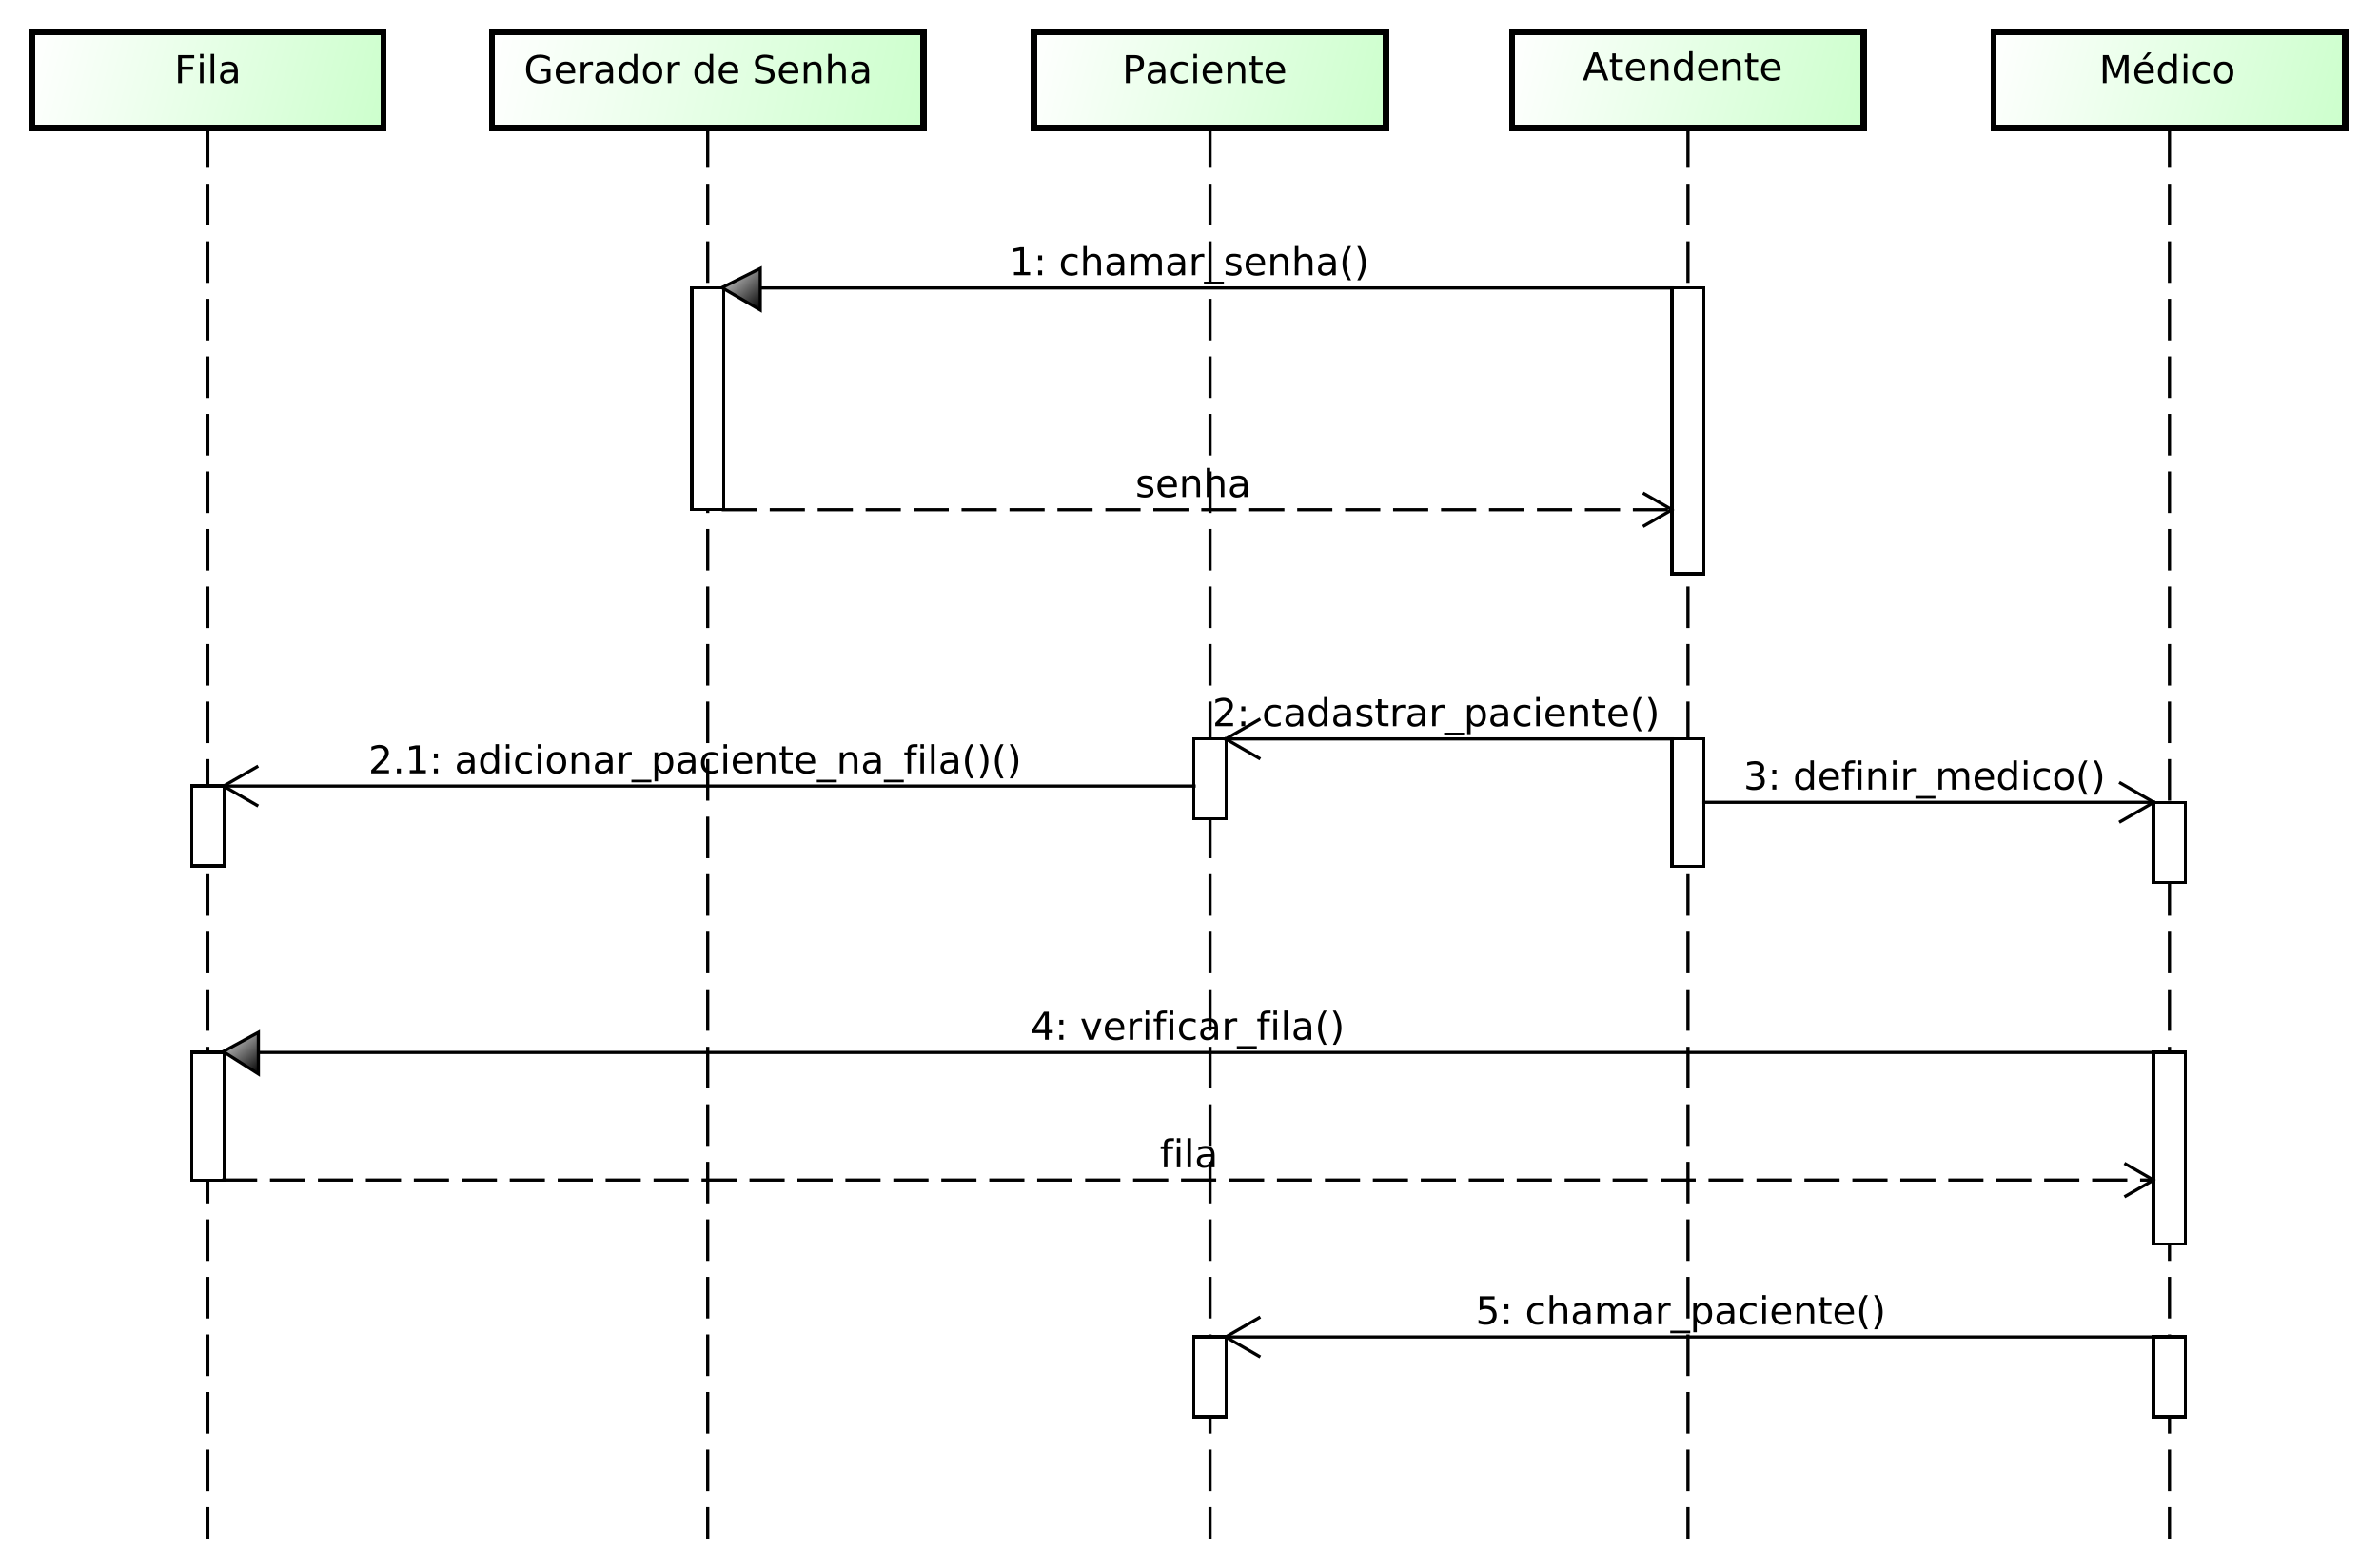 <?xml version="1.0" encoding="UTF-8"?>
<!DOCTYPE svg PUBLIC '-//W3C//DTD SVG 1.0//EN'
          'http://www.w3.org/TR/2001/REC-SVG-20010904/DTD/svg10.dtd'>
<svg xmlns:xlink="http://www.w3.org/1999/xlink" style="fill-opacity:1; color-rendering:auto; color-interpolation:auto; text-rendering:auto; stroke:black; stroke-linecap:square; stroke-miterlimit:10; shape-rendering:auto; stroke-opacity:1; fill:black; stroke-dasharray:none; font-weight:normal; stroke-width:1; font-family:&apos;Dialog&apos;; font-style:normal; stroke-linejoin:miter; font-size:12; stroke-dashoffset:0; image-rendering:auto;" width="992" height="654" xmlns="http://www.w3.org/2000/svg"
><rect width="100%" height="100%" fill="#808080" stroke="none"/><!--Generated by the Batik Graphics2D SVG Generator--><defs id="genericDefs"
  /><g
  ><defs id="defs1"
    ><linearGradient x1="-186" gradientUnits="userSpaceOnUse" x2="-75" y1="30" y2="60" id="linearGradient1" spreadMethod="pad"
      ><stop style="stop-opacity:1; stop-color:white;" offset="0%"
        /><stop style="stop-opacity:1; stop-color:rgb(204,255,204);" offset="100%"
      /></linearGradient
      ><linearGradient x1="-42" gradientUnits="userSpaceOnUse" x2="94" y1="30" y2="60" id="linearGradient2" spreadMethod="pad"
      ><stop style="stop-opacity:1; stop-color:white;" offset="0%"
        /><stop style="stop-opacity:1; stop-color:rgb(204,255,204);" offset="100%"
      /></linearGradient
      ><linearGradient x1="427" gradientUnits="userSpaceOnUse" x2="538" y1="30" y2="60" id="linearGradient3" spreadMethod="pad"
      ><stop style="stop-opacity:1; stop-color:white;" offset="0%"
        /><stop style="stop-opacity:1; stop-color:rgb(204,255,204);" offset="100%"
      /></linearGradient
      ><linearGradient x1="277" gradientUnits="userSpaceOnUse" x2="388" y1="30" y2="60" id="linearGradient4" spreadMethod="pad"
      ><stop style="stop-opacity:1; stop-color:white;" offset="0%"
        /><stop style="stop-opacity:1; stop-color:rgb(204,255,204);" offset="100%"
      /></linearGradient
      ><linearGradient x1="127" gradientUnits="userSpaceOnUse" x2="238" y1="30" y2="60" id="linearGradient5" spreadMethod="pad"
      ><stop style="stop-opacity:1; stop-color:white;" offset="0%"
        /><stop style="stop-opacity:1; stop-color:rgb(204,255,204);" offset="100%"
      /></linearGradient
      ><linearGradient x1="20" gradientUnits="userSpaceOnUse" x2="31" y1="110" y2="180" id="linearGradient6" spreadMethod="pad"
      ><stop style="stop-opacity:1; stop-color:white;" offset="0%"
        /><stop style="stop-opacity:1; stop-color:white;" offset="100%"
      /></linearGradient
      ><linearGradient x1="327" gradientUnits="userSpaceOnUse" x2="338" y1="110" y2="200" id="linearGradient7" spreadMethod="pad"
      ><stop style="stop-opacity:1; stop-color:white;" offset="0%"
        /><stop style="stop-opacity:1; stop-color:white;" offset="100%"
      /></linearGradient
      ><linearGradient x1="30" gradientUnits="userSpaceOnUse" x2="42" y1="104" y2="117" id="linearGradient8" spreadMethod="pad"
      ><stop style="stop-opacity:1; stop-color:rgb(231,231,231);" offset="0%"
        /><stop style="stop-opacity:1; stop-color:black;" offset="100%"
      /></linearGradient
      ><linearGradient x1="177" gradientUnits="userSpaceOnUse" x2="188" y1="251" y2="277" id="linearGradient9" spreadMethod="pad"
      ><stop style="stop-opacity:1; stop-color:white;" offset="0%"
        /><stop style="stop-opacity:1; stop-color:white;" offset="100%"
      /></linearGradient
      ><linearGradient x1="327" gradientUnits="userSpaceOnUse" x2="338" y1="251" y2="292" id="linearGradient10" spreadMethod="pad"
      ><stop style="stop-opacity:1; stop-color:white;" offset="0%"
        /><stop style="stop-opacity:1; stop-color:white;" offset="100%"
      /></linearGradient
      ><linearGradient x1="-136" gradientUnits="userSpaceOnUse" x2="-125" y1="265" y2="291" id="linearGradient11" spreadMethod="pad"
      ><stop style="stop-opacity:1; stop-color:white;" offset="0%"
        /><stop style="stop-opacity:1; stop-color:white;" offset="100%"
      /></linearGradient
      ><linearGradient x1="477" gradientUnits="userSpaceOnUse" x2="488" y1="271" y2="297" id="linearGradient12" spreadMethod="pad"
      ><stop style="stop-opacity:1; stop-color:white;" offset="0%"
        /><stop style="stop-opacity:1; stop-color:white;" offset="100%"
      /></linearGradient
      ><linearGradient x1="177" gradientUnits="userSpaceOnUse" x2="188" y1="438" y2="464" id="linearGradient13" spreadMethod="pad"
      ><stop style="stop-opacity:1; stop-color:white;" offset="0%"
        /><stop style="stop-opacity:1; stop-color:white;" offset="100%"
      /></linearGradient
      ><linearGradient x1="477" gradientUnits="userSpaceOnUse" x2="488" y1="438" y2="464" id="linearGradient14" spreadMethod="pad"
      ><stop style="stop-opacity:1; stop-color:white;" offset="0%"
        /><stop style="stop-opacity:1; stop-color:white;" offset="100%"
      /></linearGradient
      ><linearGradient x1="-136" gradientUnits="userSpaceOnUse" x2="-125" y1="349" y2="390" id="linearGradient15" spreadMethod="pad"
      ><stop style="stop-opacity:1; stop-color:white;" offset="0%"
        /><stop style="stop-opacity:1; stop-color:white;" offset="100%"
      /></linearGradient
      ><linearGradient x1="477" gradientUnits="userSpaceOnUse" x2="488" y1="349" y2="410" id="linearGradient16" spreadMethod="pad"
      ><stop style="stop-opacity:1; stop-color:white;" offset="0%"
        /><stop style="stop-opacity:1; stop-color:white;" offset="100%"
      /></linearGradient
      ><linearGradient x1="-126" gradientUnits="userSpaceOnUse" x2="-115" y1="343" y2="356" id="linearGradient17" spreadMethod="pad"
      ><stop style="stop-opacity:1; stop-color:rgb(231,231,231);" offset="0%"
        /><stop style="stop-opacity:1; stop-color:black;" offset="100%"
      /></linearGradient
      ><clipPath clipPathUnits="userSpaceOnUse" id="clipPath1"
      ><path d="M0 0 L992 0 L992 654 L0 654 L0 0 Z"
      /></clipPath
      ><clipPath clipPathUnits="userSpaceOnUse" id="clipPath2"
      ><path d="M-195.769 20 L548.231 20 L548.231 510.5 L-195.769 510.5 L-195.769 20 Z"
      /></clipPath
      ><clipPath clipPathUnits="userSpaceOnUse" id="clipPath3"
      ><path d="M-54.5 -26 L689.5 -26 L689.5 464.5 L-54.5 464.5 L-54.5 -26 Z"
      /></clipPath
      ><clipPath clipPathUnits="userSpaceOnUse" id="clipPath4"
      ><path d="M-163.831 -26 L580.169 -26 L580.169 464.5 L-163.831 464.5 L-163.831 -26 Z"
      /></clipPath
      ><clipPath clipPathUnits="userSpaceOnUse" id="clipPath5"
      ><path d="M-656.585 -26 L87.415 -26 L87.415 464.5 L-656.585 464.5 L-656.585 -26 Z"
      /></clipPath
      ><clipPath clipPathUnits="userSpaceOnUse" id="clipPath6"
      ><path d="M-494.978 -14 L249.022 -14 L249.022 476.5 L-494.978 476.5 L-494.978 -14 Z"
      /></clipPath
      ><clipPath clipPathUnits="userSpaceOnUse" id="clipPath7"
      ><path d="M-350.979 -26 L393.021 -26 L393.021 464.5 L-350.979 464.5 L-350.979 -26 Z"
      /></clipPath
      ><clipPath clipPathUnits="userSpaceOnUse" id="clipPath8"
      ><path d="M-315.654 -86.115 L428.346 -86.115 L428.346 404.385 L-315.654 404.385 L-315.654 -86.115 Z"
      /></clipPath
      ><clipPath clipPathUnits="userSpaceOnUse" id="clipPath9"
      ><path d="M-355.104 -155.5 L388.896 -155.5 L388.896 335 L-355.104 335 L-355.104 -155.5 Z"
      /></clipPath
      ><clipPath clipPathUnits="userSpaceOnUse" id="clipPath10"
      ><path d="M-379.228 -227.212 L364.772 -227.212 L364.772 263.288 L-379.228 263.288 L-379.228 -227.212 Z"
      /></clipPath
      ><clipPath clipPathUnits="userSpaceOnUse" id="clipPath11"
      ><path d="M-115.189 -241.951 L628.811 -241.951 L628.811 248.549 L-115.189 248.549 L-115.189 -241.951 Z"
      /></clipPath
      ><clipPath clipPathUnits="userSpaceOnUse" id="clipPath12"
      ><path d="M-545.332 -247.035 L198.668 -247.035 L198.668 243.465 L-545.332 243.465 L-545.332 -247.035 Z"
      /></clipPath
      ><clipPath clipPathUnits="userSpaceOnUse" id="clipPath13"
      ><path d="M-461.532 -414.305 L282.468 -414.305 L282.468 76.195 L-461.532 76.195 L-461.532 -414.305 Z"
      /></clipPath
      ><clipPath clipPathUnits="userSpaceOnUse" id="clipPath14"
      ><path d="M-322.293 -325.296 L421.707 -325.296 L421.707 165.204 L-322.293 165.204 L-322.293 -325.296 Z"
      /></clipPath
      ><clipPath clipPathUnits="userSpaceOnUse" id="clipPath15"
      ><path d="M-362.743 -365.222 L381.257 -365.222 L381.257 125.278 L-362.743 125.278 L-362.743 -365.222 Z"
      /></clipPath
    ></defs
    ><g style="fill:white; stroke:white;"
    ><rect x="0" y="0" width="992" style="clip-path:url(#clipPath1); stroke:none;" height="654"
    /></g
    ><g style="text-rendering:optimizeLegibility; stroke-dasharray:12,6; stroke-linecap:butt;" transform="scale(1.333,1.333) translate(195.769,-20)"
    ><line x1="-130.769" x2="-130.769" y1="60" style="fill:none; clip-path:url(#clipPath2);" y2="500.948"
    /></g
    ><g transform="scale(1.333,1.333) translate(195.769,-20)" style="fill:url(#linearGradient1); text-rendering:geometricPrecision; stroke-width:2; shape-rendering:crispEdges; stroke:url(#linearGradient1);"
    ><rect x="-185.769" y="30" width="110" style="clip-path:url(#clipPath2); stroke:none;" height="30"
      /><rect x="-185.769" y="30" width="110" style="clip-path:url(#clipPath2); fill:none; stroke:black;" height="30"
    /></g
    ><g style="text-rendering:optimizeLegibility; stroke-width:2; font-family:sans-serif;" transform="matrix(1.333,0,0,1.333,261.025,-26.667) translate(-141.269,46)"
    ><path d="M1.172 -8.75 L6.203 -8.75 L6.203 -7.75 L2.359 -7.75 L2.359 -5.172 L5.828 -5.172 L5.828 -4.172 L2.359 -4.172 L2.359 0 L1.172 0 L1.172 -8.75 ZM8.027 -6.562 L9.105 -6.562 L9.105 0 L8.027 0 L8.027 -6.562 ZM8.027 -9.125 L9.105 -9.125 L9.105 -7.75 L8.027 -7.75 L8.027 -9.125 ZM11.361 -9.125 L12.44 -9.125 L12.44 0 L11.361 0 L11.361 -9.125 ZM17.68 -3.297 Q16.383 -3.297 15.875 -3 Q15.367 -2.703 15.367 -1.984 Q15.367 -1.406 15.75 -1.07 Q16.133 -0.734 16.773 -0.734 Q17.68 -0.734 18.219 -1.367 Q18.758 -2 18.758 -3.062 L18.758 -3.297 L17.68 -3.297 ZM19.836 -3.75 L19.836 0 L18.758 0 L18.758 -1 Q18.383 -0.406 17.836 -0.117 Q17.289 0.172 16.492 0.172 Q15.477 0.172 14.883 -0.398 Q14.289 -0.969 14.289 -1.906 Q14.289 -3.016 15.031 -3.578 Q15.773 -4.141 17.242 -4.141 L18.758 -4.141 L18.758 -4.25 Q18.758 -5 18.266 -5.406 Q17.773 -5.812 16.898 -5.812 Q16.336 -5.812 15.797 -5.672 Q15.258 -5.531 14.773 -5.266 L14.773 -6.266 Q15.367 -6.5 15.922 -6.609 Q16.477 -6.719 17.008 -6.719 Q18.43 -6.719 19.133 -5.984 Q19.836 -5.25 19.836 -3.75 Z" style="stroke:none; clip-path:url(#clipPath3);"
    /></g
    ><g style="text-rendering:optimizeLegibility; stroke-dasharray:12,6; font-family:sans-serif; stroke-linecap:butt;" transform="matrix(1.333,0,0,1.333,261.025,-26.667)"
    ><line x1="25.562" x2="25.562" y1="60" style="fill:none; clip-path:url(#clipPath2);" y2="500.948"
    /></g
    ><g transform="matrix(1.333,0,0,1.333,261.025,-26.667)" style="fill:url(#linearGradient2); text-rendering:geometricPrecision; font-family:sans-serif; shape-rendering:crispEdges; stroke:url(#linearGradient2); stroke-width:2;"
    ><rect x="-41.938" y="30" width="135" style="clip-path:url(#clipPath2); stroke:none;" height="30"
      /><rect x="-41.938" y="30" width="135" style="clip-path:url(#clipPath2); fill:none; stroke:black;" height="30"
    /></g
    ><g style="text-rendering:optimizeLegibility; stroke-width:2; font-family:sans-serif;" transform="matrix(1.333,0,0,1.333,261.025,-26.667) translate(-31.938,46)"
    ><path d="M7.141 -1.25 L7.141 -3.594 L5.203 -3.594 L5.203 -4.578 L8.312 -4.578 L8.312 -0.812 Q7.625 -0.328 6.805 -0.078 Q5.984 0.172 5.047 0.172 Q2.984 0.172 1.828 -1.031 Q0.672 -2.234 0.672 -4.359 Q0.672 -6.516 1.828 -7.711 Q2.984 -8.906 5.047 -8.906 Q5.891 -8.906 6.664 -8.695 Q7.438 -8.484 8.094 -8.078 L8.094 -6.812 Q7.438 -7.375 6.695 -7.656 Q5.953 -7.938 5.141 -7.938 Q3.531 -7.938 2.727 -7.039 Q1.922 -6.141 1.922 -4.359 Q1.922 -2.594 2.727 -1.695 Q3.531 -0.797 5.141 -0.797 Q5.766 -0.797 6.258 -0.906 Q6.75 -1.016 7.141 -1.25 ZM16.049 -3.547 L16.049 -3.031 L11.08 -3.031 Q11.158 -1.906 11.76 -1.328 Q12.361 -0.75 13.424 -0.75 Q14.049 -0.75 14.635 -0.898 Q15.221 -1.047 15.799 -1.359 L15.799 -0.328 Q15.205 -0.094 14.596 0.039 Q13.986 0.172 13.361 0.172 Q11.799 0.172 10.877 -0.742 Q9.955 -1.656 9.955 -3.219 Q9.955 -4.828 10.83 -5.773 Q11.705 -6.719 13.174 -6.719 Q14.502 -6.719 15.275 -5.867 Q16.049 -5.016 16.049 -3.547 ZM14.971 -3.875 Q14.955 -4.75 14.471 -5.281 Q13.986 -5.812 13.19 -5.812 Q12.283 -5.812 11.744 -5.297 Q11.205 -4.781 11.127 -3.859 L14.971 -3.875 ZM21.619 -5.562 Q21.432 -5.656 21.221 -5.711 Q21.01 -5.766 20.744 -5.766 Q19.838 -5.766 19.346 -5.172 Q18.854 -4.578 18.854 -3.453 L18.854 0 L17.775 0 L17.775 -6.562 L18.854 -6.562 L18.854 -5.547 Q19.197 -6.141 19.744 -6.43 Q20.291 -6.719 21.072 -6.719 Q21.182 -6.719 21.314 -6.703 Q21.447 -6.688 21.604 -6.656 L21.619 -5.562 ZM25.725 -3.297 Q24.428 -3.297 23.92 -3 Q23.412 -2.703 23.412 -1.984 Q23.412 -1.406 23.795 -1.07 Q24.178 -0.734 24.818 -0.734 Q25.725 -0.734 26.264 -1.367 Q26.803 -2 26.803 -3.062 L26.803 -3.297 L25.725 -3.297 ZM27.881 -3.75 L27.881 0 L26.803 0 L26.803 -1 Q26.428 -0.406 25.881 -0.117 Q25.334 0.172 24.537 0.172 Q23.521 0.172 22.928 -0.398 Q22.334 -0.969 22.334 -1.906 Q22.334 -3.016 23.076 -3.578 Q23.818 -4.141 25.287 -4.141 L26.803 -4.141 L26.803 -4.25 Q26.803 -5 26.311 -5.406 Q25.818 -5.812 24.943 -5.812 Q24.381 -5.812 23.842 -5.672 Q23.303 -5.531 22.818 -5.266 L22.818 -6.266 Q23.412 -6.5 23.967 -6.609 Q24.521 -6.719 25.053 -6.719 Q26.475 -6.719 27.178 -5.984 Q27.881 -5.25 27.881 -3.75 ZM34.422 -5.562 L34.422 -9.125 L35.5 -9.125 L35.5 0 L34.422 0 L34.422 -0.984 Q34.078 -0.406 33.562 -0.117 Q33.047 0.172 32.312 0.172 Q31.125 0.172 30.375 -0.781 Q29.625 -1.734 29.625 -3.281 Q29.625 -4.828 30.375 -5.773 Q31.125 -6.719 32.312 -6.719 Q33.047 -6.719 33.562 -6.438 Q34.078 -6.156 34.422 -5.562 ZM30.75 -3.281 Q30.75 -2.094 31.234 -1.414 Q31.719 -0.734 32.578 -0.734 Q33.438 -0.734 33.93 -1.414 Q34.422 -2.094 34.422 -3.281 Q34.422 -4.469 33.93 -5.141 Q33.438 -5.812 32.578 -5.812 Q31.719 -5.812 31.234 -5.141 Q30.75 -4.469 30.75 -3.281 ZM40.258 -5.812 Q39.398 -5.812 38.891 -5.133 Q38.383 -4.453 38.383 -3.281 Q38.383 -2.094 38.883 -1.422 Q39.383 -0.75 40.258 -0.75 Q41.117 -0.75 41.625 -1.43 Q42.133 -2.109 42.133 -3.281 Q42.133 -4.438 41.625 -5.125 Q41.117 -5.812 40.258 -5.812 ZM40.258 -6.719 Q41.664 -6.719 42.469 -5.805 Q43.273 -4.891 43.273 -3.281 Q43.273 -1.672 42.469 -0.75 Q41.664 0.172 40.258 0.172 Q38.852 0.172 38.047 -0.75 Q37.242 -1.672 37.242 -3.281 Q37.242 -4.891 38.047 -5.805 Q38.852 -6.719 40.258 -6.719 ZM48.865 -5.562 Q48.678 -5.656 48.467 -5.711 Q48.256 -5.766 47.99 -5.766 Q47.084 -5.766 46.592 -5.172 Q46.1 -4.578 46.1 -3.453 L46.1 0 L45.022 0 L45.022 -6.562 L46.1 -6.562 L46.1 -5.547 Q46.443 -6.141 46.99 -6.43 Q47.537 -6.719 48.318 -6.719 Q48.428 -6.719 48.56 -6.703 Q48.693 -6.688 48.85 -6.656 L48.865 -5.562 ZM58.129 -5.562 L58.129 -9.125 L59.207 -9.125 L59.207 0 L58.129 0 L58.129 -0.984 Q57.785 -0.406 57.27 -0.117 Q56.754 0.172 56.02 0.172 Q54.832 0.172 54.082 -0.781 Q53.332 -1.734 53.332 -3.281 Q53.332 -4.828 54.082 -5.773 Q54.832 -6.719 56.02 -6.719 Q56.754 -6.719 57.27 -6.438 Q57.785 -6.156 58.129 -5.562 ZM54.457 -3.281 Q54.457 -2.094 54.941 -1.414 Q55.426 -0.734 56.285 -0.734 Q57.145 -0.734 57.637 -1.414 Q58.129 -2.094 58.129 -3.281 Q58.129 -4.469 57.637 -5.141 Q57.145 -5.812 56.285 -5.812 Q55.426 -5.812 54.941 -5.141 Q54.457 -4.469 54.457 -3.281 ZM67.043 -3.547 L67.043 -3.031 L62.074 -3.031 Q62.152 -1.906 62.754 -1.328 Q63.355 -0.75 64.418 -0.75 Q65.043 -0.75 65.629 -0.898 Q66.215 -1.047 66.793 -1.359 L66.793 -0.328 Q66.199 -0.094 65.59 0.039 Q64.981 0.172 64.356 0.172 Q62.793 0.172 61.871 -0.742 Q60.949 -1.656 60.949 -3.219 Q60.949 -4.828 61.824 -5.773 Q62.699 -6.719 64.168 -6.719 Q65.496 -6.719 66.269 -5.867 Q67.043 -5.016 67.043 -3.547 ZM65.965 -3.875 Q65.949 -4.75 65.465 -5.281 Q64.981 -5.812 64.184 -5.812 Q63.277 -5.812 62.738 -5.297 Q62.199 -4.781 62.121 -3.859 L65.965 -3.875 ZM77.912 -8.469 L77.912 -7.312 Q77.24 -7.625 76.639 -7.789 Q76.037 -7.953 75.49 -7.953 Q74.522 -7.953 73.998 -7.578 Q73.475 -7.203 73.475 -6.5 Q73.475 -5.922 73.818 -5.625 Q74.162 -5.328 75.147 -5.156 L75.85 -5 Q77.178 -4.75 77.811 -4.117 Q78.443 -3.484 78.443 -2.422 Q78.443 -1.141 77.592 -0.484 Q76.74 0.172 75.084 0.172 Q74.475 0.172 73.772 0.031 Q73.068 -0.109 72.318 -0.391 L72.318 -1.609 Q73.037 -1.203 73.732 -1 Q74.428 -0.797 75.084 -0.797 Q76.1 -0.797 76.654 -1.195 Q77.209 -1.594 77.209 -2.328 Q77.209 -2.969 76.811 -3.336 Q76.412 -3.703 75.506 -3.875 L74.787 -4.016 Q73.459 -4.281 72.873 -4.844 Q72.287 -5.406 72.287 -6.406 Q72.287 -7.578 73.1 -8.242 Q73.912 -8.906 75.35 -8.906 Q75.975 -8.906 76.607 -8.797 Q77.24 -8.688 77.912 -8.469 ZM85.857 -3.547 L85.857 -3.031 L80.889 -3.031 Q80.967 -1.906 81.568 -1.328 Q82.17 -0.75 83.232 -0.75 Q83.857 -0.75 84.443 -0.898 Q85.029 -1.047 85.607 -1.359 L85.607 -0.328 Q85.014 -0.094 84.404 0.039 Q83.795 0.172 83.17 0.172 Q81.607 0.172 80.686 -0.742 Q79.764 -1.656 79.764 -3.219 Q79.764 -4.828 80.639 -5.773 Q81.514 -6.719 82.982 -6.719 Q84.311 -6.719 85.084 -5.867 Q85.857 -5.016 85.857 -3.547 ZM84.779 -3.875 Q84.764 -4.75 84.279 -5.281 Q83.795 -5.812 82.998 -5.812 Q82.092 -5.812 81.553 -5.297 Q81.014 -4.781 80.936 -3.859 L84.779 -3.875 ZM93.084 -3.969 L93.084 0 L92.006 0 L92.006 -3.922 Q92.006 -4.859 91.639 -5.32 Q91.272 -5.781 90.553 -5.781 Q89.678 -5.781 89.17 -5.227 Q88.662 -4.672 88.662 -3.703 L88.662 0 L87.584 0 L87.584 -6.562 L88.662 -6.562 L88.662 -5.547 Q89.053 -6.141 89.576 -6.43 Q90.1 -6.719 90.787 -6.719 Q91.912 -6.719 92.498 -6.023 Q93.084 -5.328 93.084 -3.969 ZM100.689 -3.969 L100.689 0 L99.611 0 L99.611 -3.922 Q99.611 -4.859 99.244 -5.32 Q98.877 -5.781 98.158 -5.781 Q97.283 -5.781 96.775 -5.227 Q96.268 -4.672 96.268 -3.703 L96.268 0 L95.189 0 L95.189 -9.125 L96.268 -9.125 L96.268 -5.547 Q96.658 -6.141 97.182 -6.43 Q97.705 -6.719 98.393 -6.719 Q99.518 -6.719 100.103 -6.023 Q100.689 -5.328 100.689 -3.969 ZM105.811 -3.297 Q104.514 -3.297 104.006 -3 Q103.498 -2.703 103.498 -1.984 Q103.498 -1.406 103.881 -1.07 Q104.264 -0.734 104.904 -0.734 Q105.811 -0.734 106.35 -1.367 Q106.889 -2 106.889 -3.062 L106.889 -3.297 L105.811 -3.297 ZM107.967 -3.75 L107.967 0 L106.889 0 L106.889 -1 Q106.514 -0.406 105.967 -0.117 Q105.42 0.172 104.623 0.172 Q103.607 0.172 103.014 -0.398 Q102.42 -0.969 102.42 -1.906 Q102.42 -3.016 103.162 -3.578 Q103.904 -4.141 105.373 -4.141 L106.889 -4.141 L106.889 -4.25 Q106.889 -5 106.397 -5.406 Q105.904 -5.812 105.029 -5.812 Q104.467 -5.812 103.928 -5.672 Q103.389 -5.531 102.904 -5.266 L102.904 -6.266 Q103.498 -6.5 104.053 -6.609 Q104.607 -6.719 105.139 -6.719 Q106.561 -6.719 107.264 -5.984 Q107.967 -5.25 107.967 -3.75 Z" style="stroke:none; clip-path:url(#clipPath4);"
    /></g
    ><g style="text-rendering:optimizeLegibility; stroke-dasharray:12,6; font-family:sans-serif; stroke-linecap:butt;" transform="matrix(1.333,0,0,1.333,261.025,-26.667)"
    ><line x1="482.816" x2="482.816" y1="60" style="fill:none; clip-path:url(#clipPath2);" y2="500.948"
    /></g
    ><g transform="matrix(1.333,0,0,1.333,261.025,-26.667)" style="fill:url(#linearGradient3); text-rendering:geometricPrecision; font-family:sans-serif; shape-rendering:crispEdges; stroke:url(#linearGradient3); stroke-width:2;"
    ><rect x="427.816" y="30" width="110" style="clip-path:url(#clipPath2); stroke:none;" height="30"
      /><rect x="427.816" y="30" width="110" style="clip-path:url(#clipPath2); fill:none; stroke:black;" height="30"
    /></g
    ><g style="text-rendering:optimizeLegibility; stroke-width:2; font-family:sans-serif;" transform="matrix(1.333,0,0,1.333,261.025,-26.667) translate(460.816,46)"
    ><path d="M1.172 -8.75 L2.938 -8.75 L5.172 -2.797 L7.422 -8.75 L9.188 -8.75 L9.188 0 L8.031 0 L8.031 -7.688 L5.766 -1.688 L4.578 -1.688 L2.328 -7.688 L2.328 0 L1.172 0 L1.172 -8.75 ZM17.104 -3.547 L17.104 -3.031 L12.135 -3.031 Q12.213 -1.906 12.815 -1.328 Q13.416 -0.75 14.479 -0.75 Q15.104 -0.75 15.69 -0.898 Q16.275 -1.047 16.854 -1.359 L16.854 -0.328 Q16.26 -0.094 15.65 0.039 Q15.041 0.172 14.416 0.172 Q12.854 0.172 11.932 -0.742 Q11.01 -1.656 11.01 -3.219 Q11.01 -4.828 11.885 -5.773 Q12.76 -6.719 14.229 -6.719 Q15.557 -6.719 16.33 -5.867 Q17.104 -5.016 17.104 -3.547 ZM16.025 -3.875 Q16.01 -4.75 15.525 -5.281 Q15.041 -5.812 14.244 -5.812 Q13.338 -5.812 12.799 -5.297 Q12.26 -4.781 12.182 -3.859 L16.025 -3.875 ZM15.166 -9.594 L16.338 -9.594 L14.432 -7.391 L13.525 -7.391 L15.166 -9.594 ZM23.189 -5.562 L23.189 -9.125 L24.268 -9.125 L24.268 0 L23.189 0 L23.189 -0.984 Q22.846 -0.406 22.33 -0.117 Q21.814 0.172 21.08 0.172 Q19.893 0.172 19.143 -0.781 Q18.393 -1.734 18.393 -3.281 Q18.393 -4.828 19.143 -5.773 Q19.893 -6.719 21.08 -6.719 Q21.814 -6.719 22.33 -6.438 Q22.846 -6.156 23.189 -5.562 ZM19.518 -3.281 Q19.518 -2.094 20.002 -1.414 Q20.486 -0.734 21.346 -0.734 Q22.205 -0.734 22.697 -1.414 Q23.189 -2.094 23.189 -3.281 Q23.189 -4.469 22.697 -5.141 Q22.205 -5.812 21.346 -5.812 Q20.486 -5.812 20.002 -5.141 Q19.518 -4.469 19.518 -3.281 ZM26.479 -6.562 L27.557 -6.562 L27.557 0 L26.479 0 L26.479 -6.562 ZM26.479 -9.125 L27.557 -9.125 L27.557 -7.75 L26.479 -7.75 L26.479 -9.125 ZM34.547 -6.312 L34.547 -5.297 Q34.078 -5.562 33.625 -5.688 Q33.172 -5.812 32.703 -5.812 Q31.641 -5.812 31.062 -5.148 Q30.484 -4.484 30.484 -3.281 Q30.484 -2.078 31.062 -1.414 Q31.641 -0.75 32.703 -0.75 Q33.172 -0.75 33.625 -0.875 Q34.078 -1 34.547 -1.25 L34.547 -0.25 Q34.094 -0.047 33.609 0.062 Q33.125 0.172 32.578 0.172 Q31.094 0.172 30.219 -0.758 Q29.344 -1.688 29.344 -3.281 Q29.344 -4.875 30.227 -5.797 Q31.109 -6.719 32.656 -6.719 Q33.141 -6.719 33.617 -6.617 Q34.094 -6.516 34.547 -6.312 ZM38.957 -5.812 Q38.098 -5.812 37.59 -5.133 Q37.082 -4.453 37.082 -3.281 Q37.082 -2.094 37.582 -1.422 Q38.082 -0.75 38.957 -0.75 Q39.816 -0.75 40.324 -1.43 Q40.832 -2.109 40.832 -3.281 Q40.832 -4.438 40.324 -5.125 Q39.816 -5.812 38.957 -5.812 ZM38.957 -6.719 Q40.363 -6.719 41.168 -5.805 Q41.973 -4.891 41.973 -3.281 Q41.973 -1.672 41.168 -0.75 Q40.363 0.172 38.957 0.172 Q37.551 0.172 36.746 -0.75 Q35.941 -1.672 35.941 -3.281 Q35.941 -4.891 36.746 -5.805 Q37.551 -6.719 38.957 -6.719 Z" style="stroke:none; clip-path:url(#clipPath5);"
    /></g
    ><g style="text-rendering:optimizeLegibility; stroke-dasharray:12,6; font-family:sans-serif; stroke-linecap:butt;" transform="matrix(1.333,0,0,1.333,261.025,-26.667)"
    ><line x1="332.209" x2="332.209" y1="60" style="fill:none; clip-path:url(#clipPath2);" y2="500.948"
    /></g
    ><g transform="matrix(1.333,0,0,1.333,261.025,-26.667)" style="fill:url(#linearGradient4); text-rendering:geometricPrecision; font-family:sans-serif; shape-rendering:crispEdges; stroke:url(#linearGradient4); stroke-width:2;"
    ><rect x="277.209" y="30" width="110" style="clip-path:url(#clipPath2); stroke:none;" height="30"
      /><rect x="277.209" y="30" width="110" style="clip-path:url(#clipPath2); fill:none; stroke:black;" height="30"
    /></g
    ><g style="text-rendering:optimizeLegibility; stroke-width:2; font-family:sans-serif;" transform="matrix(1.333,0,0,1.333,261.025,-26.667) translate(299.209,34)"
    ><path d="M4.109 3.561 L2.5 7.904 L5.719 7.904 L4.109 3.561 ZM3.438 2.389 L4.781 2.389 L8.109 11.139 L6.875 11.139 L6.078 8.889 L2.141 8.889 L1.344 11.139 L0.094 11.139 L3.438 2.389 ZM10.412 2.717 L10.412 4.576 L12.631 4.576 L12.631 5.42 L10.412 5.42 L10.412 8.982 Q10.412 9.779 10.631 10.006 Q10.85 10.232 11.521 10.232 L12.631 10.232 L12.631 11.139 L11.521 11.139 Q10.271 11.139 9.795 10.67 Q9.318 10.201 9.318 8.982 L9.318 5.42 L8.537 5.42 L8.537 4.576 L9.318 4.576 L9.318 2.717 L10.412 2.717 ZM19.664 7.592 L19.664 8.107 L14.695 8.107 Q14.773 9.232 15.375 9.81 Q15.977 10.389 17.039 10.389 Q17.664 10.389 18.25 10.24 Q18.836 10.092 19.414 9.779 L19.414 10.81 Q18.82 11.045 18.211 11.178 Q17.602 11.31 16.977 11.31 Q15.414 11.31 14.492 10.396 Q13.57 9.482 13.57 7.92 Q13.57 6.311 14.445 5.365 Q15.32 4.42 16.789 4.42 Q18.117 4.42 18.891 5.271 Q19.664 6.123 19.664 7.592 ZM18.586 7.264 Q18.57 6.389 18.086 5.857 Q17.602 5.326 16.805 5.326 Q15.898 5.326 15.359 5.842 Q14.82 6.357 14.742 7.279 L18.586 7.264 ZM26.891 7.17 L26.891 11.139 L25.812 11.139 L25.812 7.217 Q25.812 6.279 25.445 5.818 Q25.078 5.357 24.359 5.357 Q23.484 5.357 22.977 5.912 Q22.469 6.467 22.469 7.436 L22.469 11.139 L21.391 11.139 L21.391 4.576 L22.469 4.576 L22.469 5.592 Q22.859 4.998 23.383 4.709 Q23.906 4.42 24.594 4.42 Q25.719 4.42 26.305 5.115 Q26.891 5.811 26.891 7.17 ZM33.355 5.576 L33.355 2.014 L34.434 2.014 L34.434 11.139 L33.355 11.139 L33.355 10.154 Q33.012 10.732 32.496 11.021 Q31.98 11.31 31.246 11.31 Q30.059 11.31 29.309 10.357 Q28.559 9.404 28.559 7.857 Q28.559 6.311 29.309 5.365 Q30.059 4.42 31.246 4.42 Q31.98 4.42 32.496 4.701 Q33.012 4.982 33.355 5.576 ZM29.684 7.857 Q29.684 9.045 30.168 9.725 Q30.652 10.404 31.512 10.404 Q32.371 10.404 32.863 9.725 Q33.355 9.045 33.355 7.857 Q33.355 6.67 32.863 5.998 Q32.371 5.326 31.512 5.326 Q30.652 5.326 30.168 5.998 Q29.684 6.67 29.684 7.857 ZM42.27 7.592 L42.27 8.107 L37.301 8.107 Q37.379 9.232 37.98 9.81 Q38.582 10.389 39.645 10.389 Q40.27 10.389 40.855 10.24 Q41.441 10.092 42.02 9.779 L42.02 10.81 Q41.426 11.045 40.816 11.178 Q40.207 11.31 39.582 11.31 Q38.02 11.31 37.098 10.396 Q36.176 9.482 36.176 7.92 Q36.176 6.311 37.051 5.365 Q37.926 4.42 39.395 4.42 Q40.723 4.42 41.496 5.271 Q42.27 6.123 42.27 7.592 ZM41.191 7.264 Q41.176 6.389 40.691 5.857 Q40.207 5.326 39.41 5.326 Q38.504 5.326 37.965 5.842 Q37.426 6.357 37.348 7.279 L41.191 7.264 ZM49.496 7.17 L49.496 11.139 L48.418 11.139 L48.418 7.217 Q48.418 6.279 48.051 5.818 Q47.684 5.357 46.965 5.357 Q46.09 5.357 45.582 5.912 Q45.074 6.467 45.074 7.436 L45.074 11.139 L43.996 11.139 L43.996 4.576 L45.074 4.576 L45.074 5.592 Q45.465 4.998 45.988 4.709 Q46.512 4.42 47.199 4.42 Q48.324 4.42 48.91 5.115 Q49.496 5.811 49.496 7.17 ZM52.711 2.717 L52.711 4.576 L54.93 4.576 L54.93 5.42 L52.711 5.42 L52.711 8.982 Q52.711 9.779 52.93 10.006 Q53.148 10.232 53.82 10.232 L54.93 10.232 L54.93 11.139 L53.82 11.139 Q52.57 11.139 52.094 10.67 Q51.617 10.201 51.617 8.982 L51.617 5.42 L50.836 5.42 L50.836 4.576 L51.617 4.576 L51.617 2.717 L52.711 2.717 ZM61.963 7.592 L61.963 8.107 L56.994 8.107 Q57.072 9.232 57.674 9.81 Q58.275 10.389 59.338 10.389 Q59.963 10.389 60.549 10.24 Q61.135 10.092 61.713 9.779 L61.713 10.81 Q61.119 11.045 60.51 11.178 Q59.9 11.31 59.275 11.31 Q57.713 11.31 56.791 10.396 Q55.869 9.482 55.869 7.92 Q55.869 6.311 56.744 5.365 Q57.619 4.42 59.088 4.42 Q60.416 4.42 61.19 5.271 Q61.963 6.123 61.963 7.592 ZM60.885 7.264 Q60.869 6.389 60.385 5.857 Q59.9 5.326 59.103 5.326 Q58.197 5.326 57.658 5.842 Q57.119 6.357 57.041 7.279 L60.885 7.264 Z" style="stroke:none; clip-path:url(#clipPath6);"
    /></g
    ><g style="text-rendering:optimizeLegibility; stroke-dasharray:12,6; font-family:sans-serif; stroke-linecap:butt;" transform="matrix(1.333,0,0,1.333,261.025,-26.667)"
    ><line x1="182.71" x2="182.71" y1="60" style="fill:none; clip-path:url(#clipPath2);" y2="500.948"
    /></g
    ><g transform="matrix(1.333,0,0,1.333,261.025,-26.667)" style="fill:url(#linearGradient5); text-rendering:geometricPrecision; font-family:sans-serif; shape-rendering:crispEdges; stroke:url(#linearGradient5); stroke-width:2;"
    ><rect x="127.71" y="30" width="110" style="clip-path:url(#clipPath2); stroke:none;" height="30"
      /><rect x="127.71" y="30" width="110" style="clip-path:url(#clipPath2); fill:none; stroke:black;" height="30"
    /></g
    ><g style="text-rendering:optimizeLegibility; stroke-width:2; font-family:sans-serif;" transform="matrix(1.333,0,0,1.333,261.025,-26.667) translate(155.21,46)"
    ><path d="M2.359 -7.781 L2.359 -4.484 L3.844 -4.484 Q4.672 -4.484 5.125 -4.914 Q5.578 -5.344 5.578 -6.141 Q5.578 -6.922 5.125 -7.352 Q4.672 -7.781 3.844 -7.781 L2.359 -7.781 ZM1.172 -8.75 L3.844 -8.75 Q5.328 -8.75 6.078 -8.086 Q6.828 -7.422 6.828 -6.141 Q6.828 -4.844 6.078 -4.18 Q5.328 -3.516 3.844 -3.516 L2.359 -3.516 L2.359 0 L1.172 0 L1.172 -8.75 ZM11.346 -3.297 Q10.049 -3.297 9.541 -3 Q9.033 -2.703 9.033 -1.984 Q9.033 -1.406 9.416 -1.07 Q9.799 -0.734 10.44 -0.734 Q11.346 -0.734 11.885 -1.367 Q12.424 -2 12.424 -3.062 L12.424 -3.297 L11.346 -3.297 ZM13.502 -3.75 L13.502 0 L12.424 0 L12.424 -1 Q12.049 -0.406 11.502 -0.117 Q10.955 0.172 10.158 0.172 Q9.143 0.172 8.549 -0.398 Q7.955 -0.969 7.955 -1.906 Q7.955 -3.016 8.697 -3.578 Q9.44 -4.141 10.908 -4.141 L12.424 -4.141 L12.424 -4.25 Q12.424 -5 11.932 -5.406 Q11.44 -5.812 10.565 -5.812 Q10.002 -5.812 9.463 -5.672 Q8.924 -5.531 8.44 -5.266 L8.44 -6.266 Q9.033 -6.5 9.588 -6.609 Q10.143 -6.719 10.674 -6.719 Q12.096 -6.719 12.799 -5.984 Q13.502 -5.25 13.502 -3.75 ZM20.449 -6.312 L20.449 -5.297 Q19.98 -5.562 19.527 -5.688 Q19.074 -5.812 18.605 -5.812 Q17.543 -5.812 16.965 -5.148 Q16.387 -4.484 16.387 -3.281 Q16.387 -2.078 16.965 -1.414 Q17.543 -0.75 18.605 -0.75 Q19.074 -0.75 19.527 -0.875 Q19.98 -1 20.449 -1.25 L20.449 -0.25 Q19.996 -0.047 19.512 0.062 Q19.027 0.172 18.48 0.172 Q16.996 0.172 16.121 -0.758 Q15.246 -1.688 15.246 -3.281 Q15.246 -4.875 16.129 -5.797 Q17.012 -6.719 18.559 -6.719 Q19.043 -6.719 19.52 -6.617 Q19.996 -6.516 20.449 -6.312 ZM22.312 -6.562 L23.391 -6.562 L23.391 0 L22.312 0 L22.312 -6.562 ZM22.312 -9.125 L23.391 -9.125 L23.391 -7.75 L22.312 -7.75 L22.312 -9.125 ZM31.271 -3.547 L31.271 -3.031 L26.303 -3.031 Q26.381 -1.906 26.982 -1.328 Q27.584 -0.75 28.646 -0.75 Q29.271 -0.75 29.857 -0.898 Q30.443 -1.047 31.021 -1.359 L31.021 -0.328 Q30.428 -0.094 29.818 0.039 Q29.209 0.172 28.584 0.172 Q27.021 0.172 26.1 -0.742 Q25.178 -1.656 25.178 -3.219 Q25.178 -4.828 26.053 -5.773 Q26.928 -6.719 28.396 -6.719 Q29.725 -6.719 30.498 -5.867 Q31.271 -5.016 31.271 -3.547 ZM30.193 -3.875 Q30.178 -4.75 29.693 -5.281 Q29.209 -5.812 28.412 -5.812 Q27.506 -5.812 26.967 -5.297 Q26.428 -4.781 26.35 -3.859 L30.193 -3.875 ZM38.498 -3.969 L38.498 0 L37.42 0 L37.42 -3.922 Q37.42 -4.859 37.053 -5.32 Q36.685 -5.781 35.967 -5.781 Q35.092 -5.781 34.584 -5.227 Q34.076 -4.672 34.076 -3.703 L34.076 0 L32.998 0 L32.998 -6.562 L34.076 -6.562 L34.076 -5.547 Q34.467 -6.141 34.99 -6.43 Q35.514 -6.719 36.201 -6.719 Q37.326 -6.719 37.912 -6.023 Q38.498 -5.328 38.498 -3.969 ZM41.713 -8.422 L41.713 -6.562 L43.932 -6.562 L43.932 -5.719 L41.713 -5.719 L41.713 -2.156 Q41.713 -1.359 41.932 -1.133 Q42.15 -0.906 42.822 -0.906 L43.932 -0.906 L43.932 0 L42.822 0 Q41.572 0 41.096 -0.469 Q40.619 -0.938 40.619 -2.156 L40.619 -5.719 L39.838 -5.719 L39.838 -6.562 L40.619 -6.562 L40.619 -8.422 L41.713 -8.422 ZM50.965 -3.547 L50.965 -3.031 L45.996 -3.031 Q46.074 -1.906 46.676 -1.328 Q47.277 -0.75 48.34 -0.75 Q48.965 -0.75 49.551 -0.898 Q50.137 -1.047 50.715 -1.359 L50.715 -0.328 Q50.121 -0.094 49.512 0.039 Q48.902 0.172 48.277 0.172 Q46.715 0.172 45.793 -0.742 Q44.871 -1.656 44.871 -3.219 Q44.871 -4.828 45.746 -5.773 Q46.621 -6.719 48.09 -6.719 Q49.418 -6.719 50.191 -5.867 Q50.965 -5.016 50.965 -3.547 ZM49.887 -3.875 Q49.871 -4.75 49.387 -5.281 Q48.902 -5.812 48.105 -5.812 Q47.199 -5.812 46.66 -5.297 Q46.121 -4.781 46.043 -3.859 L49.887 -3.875 Z" style="stroke:none; clip-path:url(#clipPath7);"
    /></g
    ><g transform="matrix(1.333,0,0,1.333,261.025,-26.667)" style="fill:url(#linearGradient6); text-rendering:geometricPrecision; shape-rendering:crispEdges; font-family:sans-serif; stroke:url(#linearGradient6);"
    ><rect x="20.562" y="110.1" width="10" style="clip-path:url(#clipPath2); stroke:none;" height="69.385"
      /><rect x="20.562" y="110.1" width="10" style="clip-path:url(#clipPath2); fill:none; stroke:black;" height="69.385"
      /><rect x="327.209" y="110.1" width="10" style="clip-path:url(#clipPath2); fill:url(#linearGradient7); stroke:none;" height="89.385"
      /><rect x="327.209" y="110.1" width="10" style="clip-path:url(#clipPath2); fill:none; stroke:black;" height="89.385"
    /></g
    ><g style="font-family:sans-serif; text-rendering:optimizeLegibility;" transform="matrix(1.333,0,0,1.333,261.025,-26.667) translate(119.885,106.115)"
    ><path d="M1.484 -1 L3.422 -1 L3.422 -7.672 L1.312 -7.25 L1.312 -8.328 L3.406 -8.75 L4.594 -8.75 L4.594 -1 L6.531 -1 L6.531 0 L1.484 0 L1.484 -1 ZM9.041 -1.484 L10.275 -1.484 L10.275 0 L9.041 0 L9.041 -1.484 ZM9.041 -6.203 L10.275 -6.203 L10.275 -4.719 L9.041 -4.719 L9.041 -6.203 ZM21.352 -6.312 L21.352 -5.297 Q20.883 -5.562 20.43 -5.688 Q19.977 -5.812 19.508 -5.812 Q18.445 -5.812 17.867 -5.148 Q17.289 -4.484 17.289 -3.281 Q17.289 -2.078 17.867 -1.414 Q18.445 -0.75 19.508 -0.75 Q19.977 -0.75 20.43 -0.875 Q20.883 -1 21.352 -1.25 L21.352 -0.25 Q20.898 -0.047 20.414 0.062 Q19.93 0.172 19.383 0.172 Q17.898 0.172 17.023 -0.758 Q16.148 -1.688 16.148 -3.281 Q16.148 -4.875 17.031 -5.797 Q17.914 -6.719 19.461 -6.719 Q19.945 -6.719 20.422 -6.617 Q20.898 -6.516 21.352 -6.312 ZM28.684 -3.969 L28.684 0 L27.605 0 L27.605 -3.922 Q27.605 -4.859 27.238 -5.32 Q26.871 -5.781 26.152 -5.781 Q25.277 -5.781 24.77 -5.227 Q24.262 -4.672 24.262 -3.703 L24.262 0 L23.184 0 L23.184 -9.125 L24.262 -9.125 L24.262 -5.547 Q24.652 -6.141 25.176 -6.43 Q25.699 -6.719 26.387 -6.719 Q27.512 -6.719 28.098 -6.023 Q28.684 -5.328 28.684 -3.969 ZM33.805 -3.297 Q32.508 -3.297 32 -3 Q31.492 -2.703 31.492 -1.984 Q31.492 -1.406 31.875 -1.07 Q32.258 -0.734 32.898 -0.734 Q33.805 -0.734 34.344 -1.367 Q34.883 -2 34.883 -3.062 L34.883 -3.297 L33.805 -3.297 ZM35.961 -3.75 L35.961 0 L34.883 0 L34.883 -1 Q34.508 -0.406 33.961 -0.117 Q33.414 0.172 32.617 0.172 Q31.602 0.172 31.008 -0.398 Q30.414 -0.969 30.414 -1.906 Q30.414 -3.016 31.156 -3.578 Q31.898 -4.141 33.367 -4.141 L34.883 -4.141 L34.883 -4.25 Q34.883 -5 34.391 -5.406 Q33.898 -5.812 33.023 -5.812 Q32.461 -5.812 31.922 -5.672 Q31.383 -5.531 30.898 -5.266 L30.898 -6.266 Q31.492 -6.5 32.047 -6.609 Q32.602 -6.719 33.133 -6.719 Q34.555 -6.719 35.258 -5.984 Q35.961 -5.25 35.961 -3.75 ZM43.283 -5.297 Q43.69 -6.031 44.252 -6.375 Q44.815 -6.719 45.58 -6.719 Q46.611 -6.719 47.166 -6 Q47.721 -5.281 47.721 -3.969 L47.721 0 L46.643 0 L46.643 -3.922 Q46.643 -4.875 46.307 -5.328 Q45.971 -5.781 45.283 -5.781 Q44.44 -5.781 43.955 -5.227 Q43.471 -4.672 43.471 -3.703 L43.471 0 L42.393 0 L42.393 -3.922 Q42.393 -4.875 42.057 -5.328 Q41.721 -5.781 41.018 -5.781 Q40.19 -5.781 39.705 -5.227 Q39.221 -4.672 39.221 -3.703 L39.221 0 L38.143 0 L38.143 -6.562 L39.221 -6.562 L39.221 -5.547 Q39.596 -6.141 40.111 -6.43 Q40.627 -6.719 41.33 -6.719 Q42.049 -6.719 42.549 -6.359 Q43.049 -6 43.283 -5.297 ZM52.848 -3.297 Q51.551 -3.297 51.043 -3 Q50.535 -2.703 50.535 -1.984 Q50.535 -1.406 50.918 -1.07 Q51.301 -0.734 51.941 -0.734 Q52.848 -0.734 53.387 -1.367 Q53.926 -2 53.926 -3.062 L53.926 -3.297 L52.848 -3.297 ZM55.004 -3.75 L55.004 0 L53.926 0 L53.926 -1 Q53.551 -0.406 53.004 -0.117 Q52.457 0.172 51.66 0.172 Q50.645 0.172 50.051 -0.398 Q49.457 -0.969 49.457 -1.906 Q49.457 -3.016 50.199 -3.578 Q50.941 -4.141 52.41 -4.141 L53.926 -4.141 L53.926 -4.25 Q53.926 -5 53.434 -5.406 Q52.941 -5.812 52.066 -5.812 Q51.504 -5.812 50.965 -5.672 Q50.426 -5.531 49.941 -5.266 L49.941 -6.266 Q50.535 -6.5 51.09 -6.609 Q51.645 -6.719 52.176 -6.719 Q53.598 -6.719 54.301 -5.984 Q55.004 -5.25 55.004 -3.75 ZM61.029 -5.562 Q60.842 -5.656 60.631 -5.711 Q60.42 -5.766 60.154 -5.766 Q59.248 -5.766 58.756 -5.172 Q58.264 -4.578 58.264 -3.453 L58.264 0 L57.185 0 L57.185 -6.562 L58.264 -6.562 L58.264 -5.547 Q58.607 -6.141 59.154 -6.43 Q59.701 -6.719 60.482 -6.719 Q60.592 -6.719 60.725 -6.703 Q60.857 -6.688 61.014 -6.656 L61.029 -5.562 ZM67.15 2 L67.15 2.828 L60.9 2.828 L60.9 2 L67.15 2 ZM72.338 -6.375 L72.338 -5.344 Q71.885 -5.578 71.393 -5.695 Q70.9 -5.812 70.369 -5.812 Q69.572 -5.812 69.166 -5.57 Q68.76 -5.328 68.76 -4.828 Q68.76 -4.453 69.049 -4.242 Q69.338 -4.031 70.213 -3.844 L70.572 -3.75 Q71.728 -3.516 72.213 -3.062 Q72.697 -2.609 72.697 -1.812 Q72.697 -0.891 71.971 -0.359 Q71.244 0.172 69.978 0.172 Q69.447 0.172 68.877 0.07 Q68.307 -0.031 67.682 -0.234 L67.682 -1.359 Q68.275 -1.047 68.853 -0.891 Q69.432 -0.734 70.01 -0.734 Q70.76 -0.734 71.174 -0.992 Q71.588 -1.25 71.588 -1.734 Q71.588 -2.172 71.291 -2.406 Q70.994 -2.641 69.994 -2.859 L69.619 -2.938 Q68.619 -3.156 68.174 -3.594 Q67.728 -4.031 67.728 -4.781 Q67.728 -5.719 68.385 -6.219 Q69.041 -6.719 70.244 -6.719 Q70.838 -6.719 71.369 -6.633 Q71.9 -6.547 72.338 -6.375 ZM80.027 -3.547 L80.027 -3.031 L75.059 -3.031 Q75.137 -1.906 75.738 -1.328 Q76.34 -0.75 77.402 -0.75 Q78.027 -0.75 78.613 -0.898 Q79.199 -1.047 79.777 -1.359 L79.777 -0.328 Q79.184 -0.094 78.574 0.039 Q77.965 0.172 77.34 0.172 Q75.777 0.172 74.856 -0.742 Q73.934 -1.656 73.934 -3.219 Q73.934 -4.828 74.809 -5.773 Q75.684 -6.719 77.152 -6.719 Q78.481 -6.719 79.254 -5.867 Q80.027 -5.016 80.027 -3.547 ZM78.949 -3.875 Q78.934 -4.75 78.449 -5.281 Q77.965 -5.812 77.168 -5.812 Q76.262 -5.812 75.723 -5.297 Q75.184 -4.781 75.106 -3.859 L78.949 -3.875 ZM87.254 -3.969 L87.254 0 L86.176 0 L86.176 -3.922 Q86.176 -4.859 85.809 -5.32 Q85.441 -5.781 84.723 -5.781 Q83.848 -5.781 83.34 -5.227 Q82.832 -4.672 82.832 -3.703 L82.832 0 L81.754 0 L81.754 -6.562 L82.832 -6.562 L82.832 -5.547 Q83.223 -6.141 83.746 -6.43 Q84.269 -6.719 84.957 -6.719 Q86.082 -6.719 86.668 -6.023 Q87.254 -5.328 87.254 -3.969 ZM94.859 -3.969 L94.859 0 L93.781 0 L93.781 -3.922 Q93.781 -4.859 93.414 -5.32 Q93.047 -5.781 92.328 -5.781 Q91.453 -5.781 90.945 -5.227 Q90.438 -4.672 90.438 -3.703 L90.438 0 L89.359 0 L89.359 -9.125 L90.438 -9.125 L90.438 -5.547 Q90.828 -6.141 91.352 -6.43 Q91.875 -6.719 92.562 -6.719 Q93.688 -6.719 94.273 -6.023 Q94.859 -5.328 94.859 -3.969 ZM99.981 -3.297 Q98.684 -3.297 98.176 -3 Q97.668 -2.703 97.668 -1.984 Q97.668 -1.406 98.051 -1.07 Q98.434 -0.734 99.074 -0.734 Q99.981 -0.734 100.519 -1.367 Q101.059 -2 101.059 -3.062 L101.059 -3.297 L99.981 -3.297 ZM102.137 -3.75 L102.137 0 L101.059 0 L101.059 -1 Q100.684 -0.406 100.137 -0.117 Q99.59 0.172 98.793 0.172 Q97.777 0.172 97.184 -0.398 Q96.59 -0.969 96.59 -1.906 Q96.59 -3.016 97.332 -3.578 Q98.074 -4.141 99.543 -4.141 L101.059 -4.141 L101.059 -4.25 Q101.059 -5 100.566 -5.406 Q100.074 -5.812 99.199 -5.812 Q98.637 -5.812 98.098 -5.672 Q97.559 -5.531 97.074 -5.266 L97.074 -6.266 Q97.668 -6.5 98.223 -6.609 Q98.777 -6.719 99.309 -6.719 Q100.731 -6.719 101.434 -5.984 Q102.137 -5.25 102.137 -3.75 ZM106.943 -9.109 Q106.162 -7.766 105.779 -6.445 Q105.397 -5.125 105.397 -3.766 Q105.397 -2.422 105.779 -1.094 Q106.162 0.234 106.943 1.578 L106.006 1.578 Q105.131 0.203 104.693 -1.125 Q104.256 -2.453 104.256 -3.766 Q104.256 -5.078 104.693 -6.398 Q105.131 -7.719 106.006 -9.109 L106.943 -9.109 ZM108.875 -9.109 L109.812 -9.109 Q110.688 -7.719 111.125 -6.398 Q111.562 -5.078 111.562 -3.766 Q111.562 -2.453 111.125 -1.125 Q110.688 0.203 109.812 1.578 L108.875 1.578 Q109.641 0.234 110.031 -1.094 Q110.422 -2.422 110.422 -3.766 Q110.422 -5.125 110.031 -6.445 Q109.641 -7.766 108.875 -9.109 Z" style="stroke:none; clip-path:url(#clipPath8);"
    /></g
    ><g style="font-family:sans-serif; text-rendering:optimizeLegibility;" transform="matrix(1.333,0,0,1.333,261.025,-26.667)"
    ><line x1="327.309" x2="41.72" y1="110.1" style="fill:none; clip-path:url(#clipPath2);" y2="110.1"
      /><polygon style="fill:url(#linearGradient8); clip-path:url(#clipPath2); stroke:none;" points=" 30 110 42 117 42 104"
      /><polygon style="fill:none; clip-path:url(#clipPath2);" points=" 30 110 42 117 42 104"
    /></g
    ><g style="font-family:sans-serif; text-rendering:optimizeLegibility;" transform="matrix(1.333,0,0,1.333,261.025,-26.667) translate(159.335,175.5)"
    ><path d="M5.312 -6.375 L5.312 -5.344 Q4.859 -5.578 4.367 -5.695 Q3.875 -5.812 3.344 -5.812 Q2.547 -5.812 2.141 -5.57 Q1.734 -5.328 1.734 -4.828 Q1.734 -4.453 2.023 -4.242 Q2.312 -4.031 3.188 -3.844 L3.547 -3.75 Q4.703 -3.516 5.188 -3.062 Q5.672 -2.609 5.672 -1.812 Q5.672 -0.891 4.945 -0.359 Q4.219 0.172 2.953 0.172 Q2.422 0.172 1.852 0.07 Q1.281 -0.031 0.656 -0.234 L0.656 -1.359 Q1.25 -1.047 1.828 -0.891 Q2.406 -0.734 2.984 -0.734 Q3.734 -0.734 4.148 -0.992 Q4.562 -1.25 4.562 -1.734 Q4.562 -2.172 4.266 -2.406 Q3.969 -2.641 2.969 -2.859 L2.594 -2.938 Q1.594 -3.156 1.148 -3.594 Q0.703 -4.031 0.703 -4.781 Q0.703 -5.719 1.359 -6.219 Q2.016 -6.719 3.219 -6.719 Q3.812 -6.719 4.344 -6.633 Q4.875 -6.547 5.312 -6.375 ZM13.002 -3.547 L13.002 -3.031 L8.033 -3.031 Q8.111 -1.906 8.713 -1.328 Q9.315 -0.75 10.377 -0.75 Q11.002 -0.75 11.588 -0.898 Q12.174 -1.047 12.752 -1.359 L12.752 -0.328 Q12.158 -0.094 11.549 0.039 Q10.94 0.172 10.315 0.172 Q8.752 0.172 7.83 -0.742 Q6.908 -1.656 6.908 -3.219 Q6.908 -4.828 7.783 -5.773 Q8.658 -6.719 10.127 -6.719 Q11.455 -6.719 12.229 -5.867 Q13.002 -5.016 13.002 -3.547 ZM11.924 -3.875 Q11.908 -4.75 11.424 -5.281 Q10.94 -5.812 10.143 -5.812 Q9.236 -5.812 8.697 -5.297 Q8.158 -4.781 8.08 -3.859 L11.924 -3.875 ZM20.229 -3.969 L20.229 0 L19.15 0 L19.15 -3.922 Q19.15 -4.859 18.783 -5.32 Q18.416 -5.781 17.697 -5.781 Q16.822 -5.781 16.314 -5.227 Q15.807 -4.672 15.807 -3.703 L15.807 0 L14.729 0 L14.729 -6.562 L15.807 -6.562 L15.807 -5.547 Q16.197 -6.141 16.721 -6.43 Q17.244 -6.719 17.932 -6.719 Q19.057 -6.719 19.643 -6.023 Q20.229 -5.328 20.229 -3.969 ZM27.834 -3.969 L27.834 0 L26.756 0 L26.756 -3.922 Q26.756 -4.859 26.389 -5.32 Q26.021 -5.781 25.303 -5.781 Q24.428 -5.781 23.92 -5.227 Q23.412 -4.672 23.412 -3.703 L23.412 0 L22.334 0 L22.334 -9.125 L23.412 -9.125 L23.412 -5.547 Q23.803 -6.141 24.326 -6.43 Q24.85 -6.719 25.537 -6.719 Q26.662 -6.719 27.248 -6.023 Q27.834 -5.328 27.834 -3.969 ZM32.955 -3.297 Q31.658 -3.297 31.15 -3 Q30.643 -2.703 30.643 -1.984 Q30.643 -1.406 31.025 -1.07 Q31.408 -0.734 32.049 -0.734 Q32.955 -0.734 33.494 -1.367 Q34.033 -2 34.033 -3.062 L34.033 -3.297 L32.955 -3.297 ZM35.111 -3.75 L35.111 0 L34.033 0 L34.033 -1 Q33.658 -0.406 33.111 -0.117 Q32.565 0.172 31.768 0.172 Q30.752 0.172 30.158 -0.398 Q29.564 -0.969 29.564 -1.906 Q29.564 -3.016 30.307 -3.578 Q31.049 -4.141 32.518 -4.141 L34.033 -4.141 L34.033 -4.25 Q34.033 -5 33.541 -5.406 Q33.049 -5.812 32.174 -5.812 Q31.611 -5.812 31.072 -5.672 Q30.533 -5.531 30.049 -5.266 L30.049 -6.266 Q30.643 -6.5 31.197 -6.609 Q31.752 -6.719 32.283 -6.719 Q33.705 -6.719 34.408 -5.984 Q35.111 -5.25 35.111 -3.75 Z" style="stroke:none; clip-path:url(#clipPath9);"
    /></g
    ><g style="text-rendering:optimizeLegibility; stroke-dasharray:10,5; font-family:sans-serif; stroke-linecap:butt;" transform="matrix(1.333,0,0,1.333,261.025,-26.667)"
    ><line x1="30.462" x2="327.209" y1="179.484" style="fill:none; clip-path:url(#clipPath2);" y2="179.484"
      /><line x1="327.209" x2="316.817" y1="179.484" style="stroke-linecap:square; clip-path:url(#clipPath2); fill:none; stroke-dasharray:none;" y2="185.484"
      /><line x1="327.209" x2="316.817" y1="179.484" style="stroke-linecap:square; clip-path:url(#clipPath2); fill:none; stroke-dasharray:none;" y2="173.484"
    /></g
    ><g transform="matrix(1.333,0,0,1.333,261.025,-26.667)" style="fill:url(#linearGradient9); text-rendering:geometricPrecision; shape-rendering:crispEdges; font-family:sans-serif; stroke:url(#linearGradient9);"
    ><rect x="177.71" y="251.196" width="10" style="clip-path:url(#clipPath2); stroke:none;" height="25"
      /><rect x="177.71" y="251.196" width="10" style="clip-path:url(#clipPath2); fill:none; stroke:black;" height="25"
      /><rect x="327.209" y="251.196" width="10" style="clip-path:url(#clipPath2); fill:url(#linearGradient10); stroke:none;" height="39.866"
      /><rect x="327.209" y="251.196" width="10" style="clip-path:url(#clipPath2); fill:none; stroke:black;" height="39.866"
    /></g
    ><g style="font-family:sans-serif; text-rendering:optimizeLegibility;" transform="matrix(1.333,0,0,1.333,261.025,-26.667) translate(183.459,247.212)"
    ><path d="M2.297 -1 L6.438 -1 L6.438 0 L0.875 0 L0.875 -1 Q1.547 -1.688 2.711 -2.867 Q3.875 -4.047 4.172 -4.391 Q4.75 -5.016 4.977 -5.461 Q5.203 -5.906 5.203 -6.328 Q5.203 -7.031 4.711 -7.469 Q4.219 -7.906 3.438 -7.906 Q2.875 -7.906 2.258 -7.719 Q1.641 -7.531 0.938 -7.125 L0.938 -8.328 Q1.656 -8.609 2.273 -8.758 Q2.891 -8.906 3.406 -8.906 Q4.766 -8.906 5.578 -8.227 Q6.391 -7.547 6.391 -6.406 Q6.391 -5.875 6.188 -5.391 Q5.984 -4.906 5.453 -4.25 Q5.297 -4.078 4.516 -3.266 Q3.734 -2.453 2.297 -1 ZM9.041 -1.484 L10.275 -1.484 L10.275 0 L9.041 0 L9.041 -1.484 ZM9.041 -6.203 L10.275 -6.203 L10.275 -4.719 L9.041 -4.719 L9.041 -6.203 ZM21.352 -6.312 L21.352 -5.297 Q20.883 -5.562 20.43 -5.688 Q19.977 -5.812 19.508 -5.812 Q18.445 -5.812 17.867 -5.148 Q17.289 -4.484 17.289 -3.281 Q17.289 -2.078 17.867 -1.414 Q18.445 -0.75 19.508 -0.75 Q19.977 -0.75 20.43 -0.875 Q20.883 -1 21.352 -1.25 L21.352 -0.25 Q20.898 -0.047 20.414 0.062 Q19.93 0.172 19.383 0.172 Q17.898 0.172 17.023 -0.758 Q16.148 -1.688 16.148 -3.281 Q16.148 -4.875 17.031 -5.797 Q17.914 -6.719 19.461 -6.719 Q19.945 -6.719 20.422 -6.617 Q20.898 -6.516 21.352 -6.312 ZM26.199 -3.297 Q24.902 -3.297 24.395 -3 Q23.887 -2.703 23.887 -1.984 Q23.887 -1.406 24.27 -1.07 Q24.652 -0.734 25.293 -0.734 Q26.199 -0.734 26.738 -1.367 Q27.277 -2 27.277 -3.062 L27.277 -3.297 L26.199 -3.297 ZM28.355 -3.75 L28.355 0 L27.277 0 L27.277 -1 Q26.902 -0.406 26.355 -0.117 Q25.809 0.172 25.012 0.172 Q23.996 0.172 23.402 -0.398 Q22.809 -0.969 22.809 -1.906 Q22.809 -3.016 23.551 -3.578 Q24.293 -4.141 25.762 -4.141 L27.277 -4.141 L27.277 -4.25 Q27.277 -5 26.785 -5.406 Q26.293 -5.812 25.418 -5.812 Q24.855 -5.812 24.316 -5.672 Q23.777 -5.531 23.293 -5.266 L23.293 -6.266 Q23.887 -6.5 24.441 -6.609 Q24.996 -6.719 25.527 -6.719 Q26.949 -6.719 27.652 -5.984 Q28.355 -5.25 28.355 -3.75 ZM34.897 -5.562 L34.897 -9.125 L35.975 -9.125 L35.975 0 L34.897 0 L34.897 -0.984 Q34.553 -0.406 34.037 -0.117 Q33.522 0.172 32.787 0.172 Q31.6 0.172 30.85 -0.781 Q30.1 -1.734 30.1 -3.281 Q30.1 -4.828 30.85 -5.773 Q31.6 -6.719 32.787 -6.719 Q33.522 -6.719 34.037 -6.438 Q34.553 -6.156 34.897 -5.562 ZM31.225 -3.281 Q31.225 -2.094 31.709 -1.414 Q32.193 -0.734 33.053 -0.734 Q33.912 -0.734 34.404 -1.414 Q34.897 -2.094 34.897 -3.281 Q34.897 -4.469 34.404 -5.141 Q33.912 -5.812 33.053 -5.812 Q32.193 -5.812 31.709 -5.141 Q31.225 -4.469 31.225 -3.281 ZM41.17 -3.297 Q39.873 -3.297 39.365 -3 Q38.857 -2.703 38.857 -1.984 Q38.857 -1.406 39.24 -1.07 Q39.623 -0.734 40.264 -0.734 Q41.17 -0.734 41.709 -1.367 Q42.248 -2 42.248 -3.062 L42.248 -3.297 L41.17 -3.297 ZM43.326 -3.75 L43.326 0 L42.248 0 L42.248 -1 Q41.873 -0.406 41.326 -0.117 Q40.779 0.172 39.982 0.172 Q38.967 0.172 38.373 -0.398 Q37.779 -0.969 37.779 -1.906 Q37.779 -3.016 38.522 -3.578 Q39.264 -4.141 40.732 -4.141 L42.248 -4.141 L42.248 -4.25 Q42.248 -5 41.756 -5.406 Q41.264 -5.812 40.389 -5.812 Q39.826 -5.812 39.287 -5.672 Q38.748 -5.531 38.264 -5.266 L38.264 -6.266 Q38.857 -6.5 39.412 -6.609 Q39.967 -6.719 40.498 -6.719 Q41.92 -6.719 42.623 -5.984 Q43.326 -5.25 43.326 -3.75 ZM49.727 -6.375 L49.727 -5.344 Q49.273 -5.578 48.781 -5.695 Q48.289 -5.812 47.758 -5.812 Q46.961 -5.812 46.555 -5.57 Q46.148 -5.328 46.148 -4.828 Q46.148 -4.453 46.438 -4.242 Q46.727 -4.031 47.602 -3.844 L47.961 -3.75 Q49.117 -3.516 49.602 -3.062 Q50.086 -2.609 50.086 -1.812 Q50.086 -0.891 49.359 -0.359 Q48.633 0.172 47.367 0.172 Q46.836 0.172 46.266 0.07 Q45.695 -0.031 45.07 -0.234 L45.07 -1.359 Q45.664 -1.047 46.242 -0.891 Q46.82 -0.734 47.398 -0.734 Q48.148 -0.734 48.562 -0.992 Q48.977 -1.25 48.977 -1.734 Q48.977 -2.172 48.68 -2.406 Q48.383 -2.641 47.383 -2.859 L47.008 -2.938 Q46.008 -3.156 45.562 -3.594 Q45.117 -4.031 45.117 -4.781 Q45.117 -5.719 45.773 -6.219 Q46.43 -6.719 47.633 -6.719 Q48.227 -6.719 48.758 -6.633 Q49.289 -6.547 49.727 -6.375 ZM52.869 -8.422 L52.869 -6.562 L55.088 -6.562 L55.088 -5.719 L52.869 -5.719 L52.869 -2.156 Q52.869 -1.359 53.088 -1.133 Q53.307 -0.906 53.978 -0.906 L55.088 -0.906 L55.088 0 L53.978 0 Q52.728 0 52.252 -0.469 Q51.775 -0.938 51.775 -2.156 L51.775 -5.719 L50.994 -5.719 L50.994 -6.562 L51.775 -6.562 L51.775 -8.422 L52.869 -8.422 ZM60.309 -5.562 Q60.121 -5.656 59.91 -5.711 Q59.699 -5.766 59.434 -5.766 Q58.527 -5.766 58.035 -5.172 Q57.543 -4.578 57.543 -3.453 L57.543 0 L56.465 0 L56.465 -6.562 L57.543 -6.562 L57.543 -5.547 Q57.887 -6.141 58.434 -6.43 Q58.98 -6.719 59.762 -6.719 Q59.871 -6.719 60.004 -6.703 Q60.137 -6.688 60.293 -6.656 L60.309 -5.562 ZM64.414 -3.297 Q63.117 -3.297 62.609 -3 Q62.102 -2.703 62.102 -1.984 Q62.102 -1.406 62.484 -1.07 Q62.867 -0.734 63.508 -0.734 Q64.414 -0.734 64.953 -1.367 Q65.492 -2 65.492 -3.062 L65.492 -3.297 L64.414 -3.297 ZM66.57 -3.75 L66.57 0 L65.492 0 L65.492 -1 Q65.117 -0.406 64.57 -0.117 Q64.023 0.172 63.227 0.172 Q62.211 0.172 61.617 -0.398 Q61.023 -0.969 61.023 -1.906 Q61.023 -3.016 61.766 -3.578 Q62.508 -4.141 63.977 -4.141 L65.492 -4.141 L65.492 -4.25 Q65.492 -5 65 -5.406 Q64.508 -5.812 63.633 -5.812 Q63.07 -5.812 62.531 -5.672 Q61.992 -5.531 61.508 -5.266 L61.508 -6.266 Q62.102 -6.5 62.656 -6.609 Q63.211 -6.719 63.742 -6.719 Q65.164 -6.719 65.867 -5.984 Q66.57 -5.25 66.57 -3.75 ZM72.596 -5.562 Q72.408 -5.656 72.197 -5.711 Q71.986 -5.766 71.721 -5.766 Q70.814 -5.766 70.322 -5.172 Q69.83 -4.578 69.83 -3.453 L69.83 0 L68.752 0 L68.752 -6.562 L69.83 -6.562 L69.83 -5.547 Q70.174 -6.141 70.721 -6.43 Q71.268 -6.719 72.049 -6.719 Q72.158 -6.719 72.291 -6.703 Q72.424 -6.688 72.58 -6.656 L72.596 -5.562 ZM78.717 2 L78.717 2.828 L72.467 2.828 L72.467 2 L78.717 2 ZM80.764 -0.984 L80.764 2.5 L79.686 2.5 L79.686 -6.562 L80.764 -6.562 L80.764 -5.562 Q81.107 -6.156 81.623 -6.438 Q82.139 -6.719 82.857 -6.719 Q84.061 -6.719 84.811 -5.773 Q85.561 -4.828 85.561 -3.281 Q85.561 -1.734 84.811 -0.781 Q84.061 0.172 82.857 0.172 Q82.139 0.172 81.623 -0.117 Q81.107 -0.406 80.764 -0.984 ZM84.436 -3.281 Q84.436 -4.469 83.943 -5.141 Q83.451 -5.812 82.607 -5.812 Q81.748 -5.812 81.256 -5.141 Q80.764 -4.469 80.764 -3.281 Q80.764 -2.094 81.256 -1.414 Q81.748 -0.734 82.607 -0.734 Q83.451 -0.734 83.943 -1.414 Q84.436 -2.094 84.436 -3.281 ZM90.318 -3.297 Q89.022 -3.297 88.514 -3 Q88.006 -2.703 88.006 -1.984 Q88.006 -1.406 88.389 -1.07 Q88.772 -0.734 89.412 -0.734 Q90.318 -0.734 90.857 -1.367 Q91.397 -2 91.397 -3.062 L91.397 -3.297 L90.318 -3.297 ZM92.475 -3.75 L92.475 0 L91.397 0 L91.397 -1 Q91.022 -0.406 90.475 -0.117 Q89.928 0.172 89.131 0.172 Q88.115 0.172 87.522 -0.398 Q86.928 -0.969 86.928 -1.906 Q86.928 -3.016 87.67 -3.578 Q88.412 -4.141 89.881 -4.141 L91.397 -4.141 L91.397 -4.25 Q91.397 -5 90.904 -5.406 Q90.412 -5.812 89.537 -5.812 Q88.975 -5.812 88.436 -5.672 Q87.897 -5.531 87.412 -5.266 L87.412 -6.266 Q88.006 -6.5 88.561 -6.609 Q89.115 -6.719 89.647 -6.719 Q91.068 -6.719 91.772 -5.984 Q92.475 -5.25 92.475 -3.75 ZM99.422 -6.312 L99.422 -5.297 Q98.953 -5.562 98.5 -5.688 Q98.047 -5.812 97.578 -5.812 Q96.516 -5.812 95.938 -5.148 Q95.359 -4.484 95.359 -3.281 Q95.359 -2.078 95.938 -1.414 Q96.516 -0.75 97.578 -0.75 Q98.047 -0.75 98.5 -0.875 Q98.953 -1 99.422 -1.25 L99.422 -0.25 Q98.969 -0.047 98.484 0.062 Q98 0.172 97.453 0.172 Q95.969 0.172 95.094 -0.758 Q94.219 -1.688 94.219 -3.281 Q94.219 -4.875 95.102 -5.797 Q95.984 -6.719 97.531 -6.719 Q98.016 -6.719 98.492 -6.617 Q98.969 -6.516 99.422 -6.312 ZM101.285 -6.562 L102.363 -6.562 L102.363 0 L101.285 0 L101.285 -6.562 ZM101.285 -9.125 L102.363 -9.125 L102.363 -7.75 L101.285 -7.75 L101.285 -9.125 ZM110.244 -3.547 L110.244 -3.031 L105.275 -3.031 Q105.353 -1.906 105.955 -1.328 Q106.557 -0.75 107.619 -0.75 Q108.244 -0.75 108.83 -0.898 Q109.416 -1.047 109.994 -1.359 L109.994 -0.328 Q109.4 -0.094 108.791 0.039 Q108.182 0.172 107.557 0.172 Q105.994 0.172 105.072 -0.742 Q104.15 -1.656 104.15 -3.219 Q104.15 -4.828 105.025 -5.773 Q105.9 -6.719 107.369 -6.719 Q108.697 -6.719 109.471 -5.867 Q110.244 -5.016 110.244 -3.547 ZM109.166 -3.875 Q109.15 -4.75 108.666 -5.281 Q108.182 -5.812 107.385 -5.812 Q106.478 -5.812 105.939 -5.297 Q105.4 -4.781 105.322 -3.859 L109.166 -3.875 ZM117.471 -3.969 L117.471 0 L116.393 0 L116.393 -3.922 Q116.393 -4.859 116.025 -5.32 Q115.658 -5.781 114.939 -5.781 Q114.064 -5.781 113.557 -5.227 Q113.049 -4.672 113.049 -3.703 L113.049 0 L111.971 0 L111.971 -6.562 L113.049 -6.562 L113.049 -5.547 Q113.439 -6.141 113.963 -6.43 Q114.486 -6.719 115.174 -6.719 Q116.299 -6.719 116.885 -6.023 Q117.471 -5.328 117.471 -3.969 ZM120.686 -8.422 L120.686 -6.562 L122.904 -6.562 L122.904 -5.719 L120.686 -5.719 L120.686 -2.156 Q120.686 -1.359 120.904 -1.133 Q121.123 -0.906 121.795 -0.906 L122.904 -0.906 L122.904 0 L121.795 0 Q120.545 0 120.068 -0.469 Q119.592 -0.938 119.592 -2.156 L119.592 -5.719 L118.811 -5.719 L118.811 -6.562 L119.592 -6.562 L119.592 -8.422 L120.686 -8.422 ZM129.938 -3.547 L129.938 -3.031 L124.969 -3.031 Q125.047 -1.906 125.648 -1.328 Q126.25 -0.75 127.312 -0.75 Q127.938 -0.75 128.523 -0.898 Q129.109 -1.047 129.688 -1.359 L129.688 -0.328 Q129.094 -0.094 128.484 0.039 Q127.875 0.172 127.25 0.172 Q125.688 0.172 124.766 -0.742 Q123.844 -1.656 123.844 -3.219 Q123.844 -4.828 124.719 -5.773 Q125.594 -6.719 127.062 -6.719 Q128.391 -6.719 129.164 -5.867 Q129.938 -5.016 129.938 -3.547 ZM128.859 -3.875 Q128.844 -4.75 128.359 -5.281 Q127.875 -5.812 127.078 -5.812 Q126.172 -5.812 125.633 -5.297 Q125.094 -4.781 125.016 -3.859 L128.859 -3.875 ZM134.289 -9.109 Q133.508 -7.766 133.125 -6.445 Q132.742 -5.125 132.742 -3.766 Q132.742 -2.422 133.125 -1.094 Q133.508 0.234 134.289 1.578 L133.352 1.578 Q132.477 0.203 132.039 -1.125 Q131.602 -2.453 131.602 -3.766 Q131.602 -5.078 132.039 -6.398 Q132.477 -7.719 133.352 -9.109 L134.289 -9.109 ZM136.221 -9.109 L137.158 -9.109 Q138.033 -7.719 138.471 -6.398 Q138.908 -5.078 138.908 -3.766 Q138.908 -2.453 138.471 -1.125 Q138.033 0.203 137.158 1.578 L136.221 1.578 Q136.986 0.234 137.377 -1.094 Q137.768 -2.422 137.768 -3.766 Q137.768 -5.125 137.377 -6.445 Q136.986 -7.766 136.221 -9.109 Z" style="stroke:none; clip-path:url(#clipPath10);"
    /></g
    ><g style="font-family:sans-serif; text-rendering:optimizeLegibility;" transform="matrix(1.333,0,0,1.333,261.025,-26.667)"
    ><line x1="327.309" x2="187.61" y1="251.196" style="fill:none; clip-path:url(#clipPath2);" y2="251.196"
      /><line x1="187.61" x2="198.002" y1="251.196" style="fill:none; clip-path:url(#clipPath2);" y2="245.196"
      /><line x1="187.61" x2="198.002" y1="251.196" style="fill:none; clip-path:url(#clipPath2);" y2="257.196"
    /></g
    ><g transform="matrix(1.333,0,0,1.333,261.025,-26.667)" style="fill:url(#linearGradient11); text-rendering:geometricPrecision; shape-rendering:crispEdges; font-family:sans-serif; stroke:url(#linearGradient11);"
    ><rect x="-135.769" y="265.935" width="10" style="clip-path:url(#clipPath2); stroke:none;" height="25"
      /><rect x="-135.769" y="265.935" width="10" style="clip-path:url(#clipPath2); fill:none; stroke:black;" height="25"
    /></g
    ><g style="font-family:sans-serif; text-rendering:optimizeLegibility;" transform="matrix(1.333,0,0,1.333,261.025,-26.667) translate(-80.58,261.951)"
    ><path d="M2.297 -1 L6.438 -1 L6.438 0 L0.875 0 L0.875 -1 Q1.547 -1.688 2.711 -2.867 Q3.875 -4.047 4.172 -4.391 Q4.75 -5.016 4.977 -5.461 Q5.203 -5.906 5.203 -6.328 Q5.203 -7.031 4.711 -7.469 Q4.219 -7.906 3.438 -7.906 Q2.875 -7.906 2.258 -7.719 Q1.641 -7.531 0.938 -7.125 L0.938 -8.328 Q1.656 -8.609 2.273 -8.758 Q2.891 -8.906 3.406 -8.906 Q4.766 -8.906 5.578 -8.227 Q6.391 -7.547 6.391 -6.406 Q6.391 -5.875 6.188 -5.391 Q5.984 -4.906 5.453 -4.25 Q5.297 -4.078 4.516 -3.266 Q3.734 -2.453 2.297 -1 ZM8.916 -1.484 L10.15 -1.484 L10.15 0 L8.916 0 L8.916 -1.484 ZM12.934 -1 L14.871 -1 L14.871 -7.672 L12.762 -7.25 L12.762 -8.328 L14.855 -8.75 L16.043 -8.75 L16.043 -1 L17.98 -1 L17.98 0 L12.934 0 L12.934 -1 ZM20.49 -1.484 L21.725 -1.484 L21.725 0 L20.49 0 L20.49 -1.484 ZM20.49 -6.203 L21.725 -6.203 L21.725 -4.719 L20.49 -4.719 L20.49 -6.203 ZM31.051 -3.297 Q29.754 -3.297 29.246 -3 Q28.738 -2.703 28.738 -1.984 Q28.738 -1.406 29.121 -1.07 Q29.504 -0.734 30.145 -0.734 Q31.051 -0.734 31.59 -1.367 Q32.129 -2 32.129 -3.062 L32.129 -3.297 L31.051 -3.297 ZM33.207 -3.75 L33.207 0 L32.129 0 L32.129 -1 Q31.754 -0.406 31.207 -0.117 Q30.66 0.172 29.863 0.172 Q28.848 0.172 28.254 -0.398 Q27.66 -0.969 27.66 -1.906 Q27.66 -3.016 28.402 -3.578 Q29.145 -4.141 30.613 -4.141 L32.129 -4.141 L32.129 -4.25 Q32.129 -5 31.637 -5.406 Q31.145 -5.812 30.27 -5.812 Q29.707 -5.812 29.168 -5.672 Q28.629 -5.531 28.145 -5.266 L28.145 -6.266 Q28.738 -6.5 29.293 -6.609 Q29.848 -6.719 30.379 -6.719 Q31.801 -6.719 32.504 -5.984 Q33.207 -5.25 33.207 -3.75 ZM39.748 -5.562 L39.748 -9.125 L40.826 -9.125 L40.826 0 L39.748 0 L39.748 -0.984 Q39.404 -0.406 38.889 -0.117 Q38.373 0.172 37.639 0.172 Q36.451 0.172 35.701 -0.781 Q34.951 -1.734 34.951 -3.281 Q34.951 -4.828 35.701 -5.773 Q36.451 -6.719 37.639 -6.719 Q38.373 -6.719 38.889 -6.438 Q39.404 -6.156 39.748 -5.562 ZM36.076 -3.281 Q36.076 -2.094 36.56 -1.414 Q37.045 -0.734 37.904 -0.734 Q38.764 -0.734 39.256 -1.414 Q39.748 -2.094 39.748 -3.281 Q39.748 -4.469 39.256 -5.141 Q38.764 -5.812 37.904 -5.812 Q37.045 -5.812 36.56 -5.141 Q36.076 -4.469 36.076 -3.281 ZM43.037 -6.562 L44.115 -6.562 L44.115 0 L43.037 0 L43.037 -6.562 ZM43.037 -9.125 L44.115 -9.125 L44.115 -7.75 L43.037 -7.75 L43.037 -9.125 ZM51.105 -6.312 L51.105 -5.297 Q50.637 -5.562 50.184 -5.688 Q49.73 -5.812 49.262 -5.812 Q48.199 -5.812 47.621 -5.148 Q47.043 -4.484 47.043 -3.281 Q47.043 -2.078 47.621 -1.414 Q48.199 -0.75 49.262 -0.75 Q49.73 -0.75 50.184 -0.875 Q50.637 -1 51.105 -1.25 L51.105 -0.25 Q50.652 -0.047 50.168 0.062 Q49.684 0.172 49.137 0.172 Q47.652 0.172 46.777 -0.758 Q45.902 -1.688 45.902 -3.281 Q45.902 -4.875 46.785 -5.797 Q47.668 -6.719 49.215 -6.719 Q49.699 -6.719 50.176 -6.617 Q50.652 -6.516 51.105 -6.312 ZM52.969 -6.562 L54.047 -6.562 L54.047 0 L52.969 0 L52.969 -6.562 ZM52.969 -9.125 L54.047 -9.125 L54.047 -7.75 L52.969 -7.75 L52.969 -9.125 ZM58.85 -5.812 Q57.99 -5.812 57.482 -5.133 Q56.975 -4.453 56.975 -3.281 Q56.975 -2.094 57.475 -1.422 Q57.975 -0.75 58.85 -0.75 Q59.709 -0.75 60.217 -1.43 Q60.725 -2.109 60.725 -3.281 Q60.725 -4.438 60.217 -5.125 Q59.709 -5.812 58.85 -5.812 ZM58.85 -6.719 Q60.256 -6.719 61.06 -5.805 Q61.865 -4.891 61.865 -3.281 Q61.865 -1.672 61.06 -0.75 Q60.256 0.172 58.85 0.172 Q57.443 0.172 56.639 -0.75 Q55.834 -1.672 55.834 -3.281 Q55.834 -4.891 56.639 -5.805 Q57.443 -6.719 58.85 -6.719 ZM69.113 -3.969 L69.113 0 L68.035 0 L68.035 -3.922 Q68.035 -4.859 67.668 -5.32 Q67.301 -5.781 66.582 -5.781 Q65.707 -5.781 65.199 -5.227 Q64.691 -4.672 64.691 -3.703 L64.691 0 L63.613 0 L63.613 -6.562 L64.691 -6.562 L64.691 -5.547 Q65.082 -6.141 65.606 -6.43 Q66.129 -6.719 66.816 -6.719 Q67.941 -6.719 68.527 -6.023 Q69.113 -5.328 69.113 -3.969 ZM74.234 -3.297 Q72.938 -3.297 72.43 -3 Q71.922 -2.703 71.922 -1.984 Q71.922 -1.406 72.305 -1.07 Q72.688 -0.734 73.328 -0.734 Q74.234 -0.734 74.773 -1.367 Q75.312 -2 75.312 -3.062 L75.312 -3.297 L74.234 -3.297 ZM76.391 -3.75 L76.391 0 L75.312 0 L75.312 -1 Q74.938 -0.406 74.391 -0.117 Q73.844 0.172 73.047 0.172 Q72.031 0.172 71.438 -0.398 Q70.844 -0.969 70.844 -1.906 Q70.844 -3.016 71.586 -3.578 Q72.328 -4.141 73.797 -4.141 L75.312 -4.141 L75.312 -4.25 Q75.312 -5 74.82 -5.406 Q74.328 -5.812 73.453 -5.812 Q72.891 -5.812 72.352 -5.672 Q71.812 -5.531 71.328 -5.266 L71.328 -6.266 Q71.922 -6.5 72.477 -6.609 Q73.031 -6.719 73.562 -6.719 Q74.984 -6.719 75.688 -5.984 Q76.391 -5.25 76.391 -3.75 ZM82.416 -5.562 Q82.228 -5.656 82.018 -5.711 Q81.807 -5.766 81.541 -5.766 Q80.635 -5.766 80.143 -5.172 Q79.65 -4.578 79.65 -3.453 L79.65 0 L78.572 0 L78.572 -6.562 L79.65 -6.562 L79.65 -5.547 Q79.994 -6.141 80.541 -6.43 Q81.088 -6.719 81.869 -6.719 Q81.978 -6.719 82.111 -6.703 Q82.244 -6.688 82.4 -6.656 L82.416 -5.562 ZM88.537 2 L88.537 2.828 L82.287 2.828 L82.287 2 L88.537 2 ZM90.584 -0.984 L90.584 2.5 L89.506 2.5 L89.506 -6.562 L90.584 -6.562 L90.584 -5.562 Q90.928 -6.156 91.443 -6.438 Q91.959 -6.719 92.678 -6.719 Q93.881 -6.719 94.631 -5.773 Q95.381 -4.828 95.381 -3.281 Q95.381 -1.734 94.631 -0.781 Q93.881 0.172 92.678 0.172 Q91.959 0.172 91.443 -0.117 Q90.928 -0.406 90.584 -0.984 ZM94.256 -3.281 Q94.256 -4.469 93.764 -5.141 Q93.272 -5.812 92.428 -5.812 Q91.568 -5.812 91.076 -5.141 Q90.584 -4.469 90.584 -3.281 Q90.584 -2.094 91.076 -1.414 Q91.568 -0.734 92.428 -0.734 Q93.272 -0.734 93.764 -1.414 Q94.256 -2.094 94.256 -3.281 ZM100.139 -3.297 Q98.842 -3.297 98.334 -3 Q97.826 -2.703 97.826 -1.984 Q97.826 -1.406 98.209 -1.07 Q98.592 -0.734 99.232 -0.734 Q100.139 -0.734 100.678 -1.367 Q101.217 -2 101.217 -3.062 L101.217 -3.297 L100.139 -3.297 ZM102.295 -3.75 L102.295 0 L101.217 0 L101.217 -1 Q100.842 -0.406 100.295 -0.117 Q99.748 0.172 98.951 0.172 Q97.936 0.172 97.342 -0.398 Q96.748 -0.969 96.748 -1.906 Q96.748 -3.016 97.49 -3.578 Q98.232 -4.141 99.701 -4.141 L101.217 -4.141 L101.217 -4.25 Q101.217 -5 100.725 -5.406 Q100.232 -5.812 99.357 -5.812 Q98.795 -5.812 98.256 -5.672 Q97.717 -5.531 97.232 -5.266 L97.232 -6.266 Q97.826 -6.5 98.381 -6.609 Q98.936 -6.719 99.467 -6.719 Q100.889 -6.719 101.592 -5.984 Q102.295 -5.25 102.295 -3.75 ZM109.242 -6.312 L109.242 -5.297 Q108.773 -5.562 108.32 -5.688 Q107.867 -5.812 107.398 -5.812 Q106.336 -5.812 105.758 -5.148 Q105.18 -4.484 105.18 -3.281 Q105.18 -2.078 105.758 -1.414 Q106.336 -0.75 107.398 -0.75 Q107.867 -0.75 108.32 -0.875 Q108.773 -1 109.242 -1.25 L109.242 -0.25 Q108.789 -0.047 108.305 0.062 Q107.82 0.172 107.273 0.172 Q105.789 0.172 104.914 -0.758 Q104.039 -1.688 104.039 -3.281 Q104.039 -4.875 104.922 -5.797 Q105.805 -6.719 107.352 -6.719 Q107.836 -6.719 108.312 -6.617 Q108.789 -6.516 109.242 -6.312 ZM111.106 -6.562 L112.184 -6.562 L112.184 0 L111.106 0 L111.106 -6.562 ZM111.106 -9.125 L112.184 -9.125 L112.184 -7.75 L111.106 -7.75 L111.106 -9.125 ZM120.064 -3.547 L120.064 -3.031 L115.096 -3.031 Q115.174 -1.906 115.775 -1.328 Q116.377 -0.75 117.439 -0.75 Q118.064 -0.75 118.65 -0.898 Q119.236 -1.047 119.814 -1.359 L119.814 -0.328 Q119.221 -0.094 118.611 0.039 Q118.002 0.172 117.377 0.172 Q115.814 0.172 114.893 -0.742 Q113.971 -1.656 113.971 -3.219 Q113.971 -4.828 114.846 -5.773 Q115.721 -6.719 117.189 -6.719 Q118.518 -6.719 119.291 -5.867 Q120.064 -5.016 120.064 -3.547 ZM118.986 -3.875 Q118.971 -4.75 118.486 -5.281 Q118.002 -5.812 117.205 -5.812 Q116.299 -5.812 115.76 -5.297 Q115.221 -4.781 115.143 -3.859 L118.986 -3.875 ZM127.291 -3.969 L127.291 0 L126.213 0 L126.213 -3.922 Q126.213 -4.859 125.846 -5.32 Q125.478 -5.781 124.76 -5.781 Q123.885 -5.781 123.377 -5.227 Q122.869 -4.672 122.869 -3.703 L122.869 0 L121.791 0 L121.791 -6.562 L122.869 -6.562 L122.869 -5.547 Q123.26 -6.141 123.783 -6.43 Q124.307 -6.719 124.994 -6.719 Q126.119 -6.719 126.705 -6.023 Q127.291 -5.328 127.291 -3.969 ZM130.506 -8.422 L130.506 -6.562 L132.725 -6.562 L132.725 -5.719 L130.506 -5.719 L130.506 -2.156 Q130.506 -1.359 130.725 -1.133 Q130.943 -0.906 131.615 -0.906 L132.725 -0.906 L132.725 0 L131.615 0 Q130.365 0 129.889 -0.469 Q129.412 -0.938 129.412 -2.156 L129.412 -5.719 L128.631 -5.719 L128.631 -6.562 L129.412 -6.562 L129.412 -8.422 L130.506 -8.422 ZM139.758 -3.547 L139.758 -3.031 L134.789 -3.031 Q134.867 -1.906 135.469 -1.328 Q136.07 -0.75 137.133 -0.75 Q137.758 -0.75 138.344 -0.898 Q138.93 -1.047 139.508 -1.359 L139.508 -0.328 Q138.914 -0.094 138.305 0.039 Q137.695 0.172 137.07 0.172 Q135.508 0.172 134.586 -0.742 Q133.664 -1.656 133.664 -3.219 Q133.664 -4.828 134.539 -5.773 Q135.414 -6.719 136.883 -6.719 Q138.211 -6.719 138.984 -5.867 Q139.758 -5.016 139.758 -3.547 ZM138.68 -3.875 Q138.664 -4.75 138.18 -5.281 Q137.695 -5.812 136.898 -5.812 Q135.992 -5.812 135.453 -5.297 Q134.914 -4.781 134.836 -3.859 L138.68 -3.875 ZM146.516 2 L146.516 2.828 L140.266 2.828 L140.266 2 L146.516 2 ZM152.984 -3.969 L152.984 0 L151.906 0 L151.906 -3.922 Q151.906 -4.859 151.539 -5.32 Q151.172 -5.781 150.453 -5.781 Q149.578 -5.781 149.07 -5.227 Q148.562 -4.672 148.562 -3.703 L148.562 0 L147.484 0 L147.484 -6.562 L148.562 -6.562 L148.562 -5.547 Q148.953 -6.141 149.477 -6.43 Q150 -6.719 150.688 -6.719 Q151.812 -6.719 152.398 -6.023 Q152.984 -5.328 152.984 -3.969 ZM158.106 -3.297 Q156.809 -3.297 156.301 -3 Q155.793 -2.703 155.793 -1.984 Q155.793 -1.406 156.176 -1.07 Q156.559 -0.734 157.199 -0.734 Q158.106 -0.734 158.644 -1.367 Q159.184 -2 159.184 -3.062 L159.184 -3.297 L158.106 -3.297 ZM160.262 -3.75 L160.262 0 L159.184 0 L159.184 -1 Q158.809 -0.406 158.262 -0.117 Q157.715 0.172 156.918 0.172 Q155.902 0.172 155.309 -0.398 Q154.715 -0.969 154.715 -1.906 Q154.715 -3.016 155.457 -3.578 Q156.199 -4.141 157.668 -4.141 L159.184 -4.141 L159.184 -4.25 Q159.184 -5 158.691 -5.406 Q158.199 -5.812 157.324 -5.812 Q156.762 -5.812 156.223 -5.672 Q155.684 -5.531 155.199 -5.266 L155.199 -6.266 Q155.793 -6.5 156.348 -6.609 Q156.902 -6.719 157.434 -6.719 Q158.856 -6.719 159.559 -5.984 Q160.262 -5.25 160.262 -3.75 ZM167.475 2 L167.475 2.828 L161.225 2.828 L161.225 2 L167.475 2 ZM171.803 -9.125 L171.803 -8.219 L170.772 -8.219 Q170.193 -8.219 169.967 -7.984 Q169.74 -7.75 169.74 -7.141 L169.74 -6.562 L171.522 -6.562 L171.522 -5.719 L169.74 -5.719 L169.74 0 L168.662 0 L168.662 -5.719 L167.631 -5.719 L167.631 -6.562 L168.662 -6.562 L168.662 -7.016 Q168.662 -8.109 169.17 -8.617 Q169.678 -9.125 170.787 -9.125 L171.803 -9.125 ZM172.699 -6.562 L173.777 -6.562 L173.777 0 L172.699 0 L172.699 -6.562 ZM172.699 -9.125 L173.777 -9.125 L173.777 -7.75 L172.699 -7.75 L172.699 -9.125 ZM176.033 -9.125 L177.111 -9.125 L177.111 0 L176.033 0 L176.033 -9.125 ZM182.352 -3.297 Q181.055 -3.297 180.547 -3 Q180.039 -2.703 180.039 -1.984 Q180.039 -1.406 180.422 -1.07 Q180.805 -0.734 181.445 -0.734 Q182.352 -0.734 182.891 -1.367 Q183.43 -2 183.43 -3.062 L183.43 -3.297 L182.352 -3.297 ZM184.508 -3.75 L184.508 0 L183.43 0 L183.43 -1 Q183.055 -0.406 182.508 -0.117 Q181.961 0.172 181.164 0.172 Q180.148 0.172 179.555 -0.398 Q178.961 -0.969 178.961 -1.906 Q178.961 -3.016 179.703 -3.578 Q180.445 -4.141 181.914 -4.141 L183.43 -4.141 L183.43 -4.25 Q183.43 -5 182.938 -5.406 Q182.445 -5.812 181.57 -5.812 Q181.008 -5.812 180.469 -5.672 Q179.93 -5.531 179.445 -5.266 L179.445 -6.266 Q180.039 -6.5 180.594 -6.609 Q181.148 -6.719 181.68 -6.719 Q183.102 -6.719 183.805 -5.984 Q184.508 -5.25 184.508 -3.75 ZM189.315 -9.109 Q188.533 -7.766 188.15 -6.445 Q187.768 -5.125 187.768 -3.766 Q187.768 -2.422 188.15 -1.094 Q188.533 0.234 189.315 1.578 L188.377 1.578 Q187.502 0.203 187.065 -1.125 Q186.627 -2.453 186.627 -3.766 Q186.627 -5.078 187.065 -6.398 Q187.502 -7.719 188.377 -9.109 L189.315 -9.109 ZM191.246 -9.109 L192.184 -9.109 Q193.059 -7.719 193.496 -6.398 Q193.934 -5.078 193.934 -3.766 Q193.934 -2.453 193.496 -1.125 Q193.059 0.203 192.184 1.578 L191.246 1.578 Q192.012 0.234 192.402 -1.094 Q192.793 -2.422 192.793 -3.766 Q192.793 -5.125 192.402 -6.445 Q192.012 -7.766 191.246 -9.109 ZM198.678 -9.109 Q197.897 -7.766 197.514 -6.445 Q197.131 -5.125 197.131 -3.766 Q197.131 -2.422 197.514 -1.094 Q197.897 0.234 198.678 1.578 L197.74 1.578 Q196.865 0.203 196.428 -1.125 Q195.99 -2.453 195.99 -3.766 Q195.99 -5.078 196.428 -6.398 Q196.865 -7.719 197.74 -9.109 L198.678 -9.109 ZM200.609 -9.109 L201.547 -9.109 Q202.422 -7.719 202.859 -6.398 Q203.297 -5.078 203.297 -3.766 Q203.297 -2.453 202.859 -1.125 Q202.422 0.203 201.547 1.578 L200.609 1.578 Q201.375 0.234 201.766 -1.094 Q202.156 -2.422 202.156 -3.766 Q202.156 -5.125 201.766 -6.445 Q201.375 -7.766 200.609 -9.109 Z" style="stroke:none; clip-path:url(#clipPath11);"
    /></g
    ><g style="font-family:sans-serif; text-rendering:optimizeLegibility;" transform="matrix(1.333,0,0,1.333,261.025,-26.667)"
    ><line x1="177.71" x2="-125.869" y1="265.935" style="fill:none; clip-path:url(#clipPath2);" y2="265.935"
      /><line x1="-125.869" x2="-115.477" y1="265.935" style="fill:none; clip-path:url(#clipPath2);" y2="259.935"
      /><line x1="-125.869" x2="-115.477" y1="265.935" style="fill:none; clip-path:url(#clipPath2);" y2="271.935"
    /></g
    ><g transform="matrix(1.333,0,0,1.333,261.025,-26.667)" style="fill:url(#linearGradient12); text-rendering:geometricPrecision; shape-rendering:crispEdges; font-family:sans-serif; stroke:url(#linearGradient12);"
    ><rect x="477.816" y="271.02" width="10" style="clip-path:url(#clipPath2); stroke:none;" height="25"
      /><rect x="477.816" y="271.02" width="10" style="clip-path:url(#clipPath2); fill:none; stroke:black;" height="25"
    /></g
    ><g style="font-family:sans-serif; text-rendering:optimizeLegibility;" transform="matrix(1.333,0,0,1.333,261.025,-26.667) translate(349.563,267.035)"
    ><path d="M4.875 -4.719 Q5.719 -4.531 6.195 -3.961 Q6.672 -3.391 6.672 -2.547 Q6.672 -1.25 5.781 -0.539 Q4.891 0.172 3.25 0.172 Q2.703 0.172 2.117 0.062 Q1.531 -0.047 0.922 -0.266 L0.922 -1.406 Q1.406 -1.125 1.992 -0.977 Q2.578 -0.828 3.219 -0.828 Q4.328 -0.828 4.914 -1.266 Q5.5 -1.703 5.5 -2.547 Q5.5 -3.312 4.953 -3.75 Q4.406 -4.188 3.453 -4.188 L2.422 -4.188 L2.422 -5.156 L3.5 -5.156 Q4.359 -5.156 4.828 -5.508 Q5.297 -5.859 5.297 -6.516 Q5.297 -7.188 4.82 -7.547 Q4.344 -7.906 3.453 -7.906 Q2.953 -7.906 2.398 -7.805 Q1.844 -7.703 1.172 -7.484 L1.172 -8.531 Q1.859 -8.719 2.445 -8.812 Q3.031 -8.906 3.547 -8.906 Q4.906 -8.906 5.688 -8.297 Q6.469 -7.688 6.469 -6.641 Q6.469 -5.906 6.055 -5.406 Q5.641 -4.906 4.875 -4.719 ZM9.041 -1.484 L10.275 -1.484 L10.275 0 L9.041 0 L9.041 -1.484 ZM9.041 -6.203 L10.275 -6.203 L10.275 -4.719 L9.041 -4.719 L9.041 -6.203 ZM20.945 -5.562 L20.945 -9.125 L22.023 -9.125 L22.023 0 L20.945 0 L20.945 -0.984 Q20.602 -0.406 20.086 -0.117 Q19.57 0.172 18.836 0.172 Q17.648 0.172 16.898 -0.781 Q16.148 -1.734 16.148 -3.281 Q16.148 -4.828 16.898 -5.773 Q17.648 -6.719 18.836 -6.719 Q19.57 -6.719 20.086 -6.438 Q20.602 -6.156 20.945 -5.562 ZM17.273 -3.281 Q17.273 -2.094 17.758 -1.414 Q18.242 -0.734 19.102 -0.734 Q19.961 -0.734 20.453 -1.414 Q20.945 -2.094 20.945 -3.281 Q20.945 -4.469 20.453 -5.141 Q19.961 -5.812 19.102 -5.812 Q18.242 -5.812 17.758 -5.141 Q17.273 -4.469 17.273 -3.281 ZM29.859 -3.547 L29.859 -3.031 L24.891 -3.031 Q24.969 -1.906 25.57 -1.328 Q26.172 -0.75 27.234 -0.75 Q27.859 -0.75 28.445 -0.898 Q29.031 -1.047 29.609 -1.359 L29.609 -0.328 Q29.016 -0.094 28.406 0.039 Q27.797 0.172 27.172 0.172 Q25.609 0.172 24.688 -0.742 Q23.766 -1.656 23.766 -3.219 Q23.766 -4.828 24.641 -5.773 Q25.516 -6.719 26.984 -6.719 Q28.312 -6.719 29.086 -5.867 Q29.859 -5.016 29.859 -3.547 ZM28.781 -3.875 Q28.766 -4.75 28.281 -5.281 Q27.797 -5.812 27 -5.812 Q26.094 -5.812 25.555 -5.297 Q25.016 -4.781 24.938 -3.859 L28.781 -3.875 ZM34.945 -9.125 L34.945 -8.219 L33.914 -8.219 Q33.336 -8.219 33.109 -7.984 Q32.883 -7.75 32.883 -7.141 L32.883 -6.562 L34.664 -6.562 L34.664 -5.719 L32.883 -5.719 L32.883 0 L31.805 0 L31.805 -5.719 L30.773 -5.719 L30.773 -6.562 L31.805 -6.562 L31.805 -7.016 Q31.805 -8.109 32.312 -8.617 Q32.82 -9.125 33.93 -9.125 L34.945 -9.125 ZM35.842 -6.562 L36.92 -6.562 L36.92 0 L35.842 0 L35.842 -6.562 ZM35.842 -9.125 L36.92 -9.125 L36.92 -7.75 L35.842 -7.75 L35.842 -9.125 ZM44.645 -3.969 L44.645 0 L43.566 0 L43.566 -3.922 Q43.566 -4.859 43.199 -5.32 Q42.832 -5.781 42.113 -5.781 Q41.238 -5.781 40.73 -5.227 Q40.223 -4.672 40.223 -3.703 L40.223 0 L39.145 0 L39.145 -6.562 L40.223 -6.562 L40.223 -5.547 Q40.613 -6.141 41.137 -6.43 Q41.66 -6.719 42.348 -6.719 Q43.473 -6.719 44.059 -6.023 Q44.645 -5.328 44.645 -3.969 ZM46.781 -6.562 L47.859 -6.562 L47.859 0 L46.781 0 L46.781 -6.562 ZM46.781 -9.125 L47.859 -9.125 L47.859 -7.75 L46.781 -7.75 L46.781 -9.125 ZM53.928 -5.562 Q53.74 -5.656 53.529 -5.711 Q53.318 -5.766 53.053 -5.766 Q52.147 -5.766 51.654 -5.172 Q51.162 -4.578 51.162 -3.453 L51.162 0 L50.084 0 L50.084 -6.562 L51.162 -6.562 L51.162 -5.547 Q51.506 -6.141 52.053 -6.43 Q52.6 -6.719 53.381 -6.719 Q53.49 -6.719 53.623 -6.703 Q53.756 -6.688 53.912 -6.656 L53.928 -5.562 ZM60.049 2 L60.049 2.828 L53.799 2.828 L53.799 2 L60.049 2 ZM66.158 -5.297 Q66.564 -6.031 67.127 -6.375 Q67.689 -6.719 68.455 -6.719 Q69.486 -6.719 70.041 -6 Q70.596 -5.281 70.596 -3.969 L70.596 0 L69.518 0 L69.518 -3.922 Q69.518 -4.875 69.182 -5.328 Q68.846 -5.781 68.158 -5.781 Q67.314 -5.781 66.83 -5.227 Q66.346 -4.672 66.346 -3.703 L66.346 0 L65.268 0 L65.268 -3.922 Q65.268 -4.875 64.932 -5.328 Q64.596 -5.781 63.893 -5.781 Q63.065 -5.781 62.58 -5.227 Q62.096 -4.672 62.096 -3.703 L62.096 0 L61.018 0 L61.018 -6.562 L62.096 -6.562 L62.096 -5.547 Q62.471 -6.141 62.986 -6.43 Q63.502 -6.719 64.205 -6.719 Q64.924 -6.719 65.424 -6.359 Q65.924 -6 66.158 -5.297 ZM78.363 -3.547 L78.363 -3.031 L73.394 -3.031 Q73.473 -1.906 74.074 -1.328 Q74.676 -0.75 75.738 -0.75 Q76.363 -0.75 76.949 -0.898 Q77.535 -1.047 78.113 -1.359 L78.113 -0.328 Q77.519 -0.094 76.91 0.039 Q76.301 0.172 75.676 0.172 Q74.113 0.172 73.191 -0.742 Q72.269 -1.656 72.269 -3.219 Q72.269 -4.828 73.144 -5.773 Q74.019 -6.719 75.488 -6.719 Q76.816 -6.719 77.59 -5.867 Q78.363 -5.016 78.363 -3.547 ZM77.285 -3.875 Q77.269 -4.75 76.785 -5.281 Q76.301 -5.812 75.504 -5.812 Q74.598 -5.812 74.059 -5.297 Q73.519 -4.781 73.441 -3.859 L77.285 -3.875 ZM84.449 -5.562 L84.449 -9.125 L85.527 -9.125 L85.527 0 L84.449 0 L84.449 -0.984 Q84.106 -0.406 83.59 -0.117 Q83.074 0.172 82.34 0.172 Q81.152 0.172 80.402 -0.781 Q79.652 -1.734 79.652 -3.281 Q79.652 -4.828 80.402 -5.773 Q81.152 -6.719 82.34 -6.719 Q83.074 -6.719 83.59 -6.438 Q84.106 -6.156 84.449 -5.562 ZM80.777 -3.281 Q80.777 -2.094 81.262 -1.414 Q81.746 -0.734 82.606 -0.734 Q83.465 -0.734 83.957 -1.414 Q84.449 -2.094 84.449 -3.281 Q84.449 -4.469 83.957 -5.141 Q83.465 -5.812 82.606 -5.812 Q81.746 -5.812 81.262 -5.141 Q80.777 -4.469 80.777 -3.281 ZM87.738 -6.562 L88.816 -6.562 L88.816 0 L87.738 0 L87.738 -6.562 ZM87.738 -9.125 L88.816 -9.125 L88.816 -7.75 L87.738 -7.75 L87.738 -9.125 ZM95.807 -6.312 L95.807 -5.297 Q95.338 -5.562 94.885 -5.688 Q94.432 -5.812 93.963 -5.812 Q92.9 -5.812 92.322 -5.148 Q91.744 -4.484 91.744 -3.281 Q91.744 -2.078 92.322 -1.414 Q92.9 -0.75 93.963 -0.75 Q94.432 -0.75 94.885 -0.875 Q95.338 -1 95.807 -1.25 L95.807 -0.25 Q95.353 -0.047 94.869 0.062 Q94.385 0.172 93.838 0.172 Q92.353 0.172 91.478 -0.758 Q90.603 -1.688 90.603 -3.281 Q90.603 -4.875 91.486 -5.797 Q92.369 -6.719 93.916 -6.719 Q94.4 -6.719 94.877 -6.617 Q95.353 -6.516 95.807 -6.312 ZM100.217 -5.812 Q99.357 -5.812 98.85 -5.133 Q98.342 -4.453 98.342 -3.281 Q98.342 -2.094 98.842 -1.422 Q99.342 -0.75 100.217 -0.75 Q101.076 -0.75 101.584 -1.43 Q102.092 -2.109 102.092 -3.281 Q102.092 -4.438 101.584 -5.125 Q101.076 -5.812 100.217 -5.812 ZM100.217 -6.719 Q101.623 -6.719 102.428 -5.805 Q103.232 -4.891 103.232 -3.281 Q103.232 -1.672 102.428 -0.75 Q101.623 0.172 100.217 0.172 Q98.811 0.172 98.006 -0.75 Q97.201 -1.672 97.201 -3.281 Q97.201 -4.891 98.006 -5.805 Q98.811 -6.719 100.217 -6.719 ZM107.606 -9.109 Q106.824 -7.766 106.441 -6.445 Q106.059 -5.125 106.059 -3.766 Q106.059 -2.422 106.441 -1.094 Q106.824 0.234 107.606 1.578 L106.668 1.578 Q105.793 0.203 105.356 -1.125 Q104.918 -2.453 104.918 -3.766 Q104.918 -5.078 105.356 -6.398 Q105.793 -7.719 106.668 -9.109 L107.606 -9.109 ZM109.537 -9.109 L110.475 -9.109 Q111.35 -7.719 111.787 -6.398 Q112.225 -5.078 112.225 -3.766 Q112.225 -2.453 111.787 -1.125 Q111.35 0.203 110.475 1.578 L109.537 1.578 Q110.303 0.234 110.693 -1.094 Q111.084 -2.422 111.084 -3.766 Q111.084 -5.125 110.693 -6.445 Q110.303 -7.766 109.537 -9.109 Z" style="stroke:none; clip-path:url(#clipPath12);"
    /></g
    ><g style="font-family:sans-serif; text-rendering:optimizeLegibility;" transform="matrix(1.333,0,0,1.333,261.025,-26.667)"
    ><line x1="337.209" x2="477.916" y1="271.02" style="fill:none; clip-path:url(#clipPath2);" y2="271.02"
      /><line x1="477.916" x2="467.524" y1="271.02" style="fill:none; clip-path:url(#clipPath2);" y2="277.02"
      /><line x1="477.916" x2="467.524" y1="271.02" style="fill:none; clip-path:url(#clipPath2);" y2="265.02"
    /></g
    ><g transform="matrix(1.333,0,0,1.333,261.025,-26.667)" style="fill:url(#linearGradient13); text-rendering:geometricPrecision; shape-rendering:crispEdges; font-family:sans-serif; stroke:url(#linearGradient13);"
    ><rect x="177.71" y="438.289" width="10" style="clip-path:url(#clipPath2); stroke:none;" height="25"
      /><rect x="177.71" y="438.289" width="10" style="clip-path:url(#clipPath2); fill:none; stroke:black;" height="25"
      /><rect x="477.816" y="438.289" width="10" style="clip-path:url(#clipPath2); fill:url(#linearGradient14); stroke:none;" height="25"
      /><rect x="477.816" y="438.289" width="10" style="clip-path:url(#clipPath2); fill:none; stroke:black;" height="25"
    /></g
    ><g style="font-family:sans-serif; text-rendering:optimizeLegibility;" transform="matrix(1.333,0,0,1.333,261.025,-26.667) translate(265.763,434.305)"
    ><path d="M1.297 -8.75 L5.938 -8.75 L5.938 -7.75 L2.375 -7.75 L2.375 -5.609 Q2.641 -5.703 2.898 -5.742 Q3.156 -5.781 3.406 -5.781 Q4.875 -5.781 5.734 -4.977 Q6.594 -4.172 6.594 -2.812 Q6.594 -1.391 5.711 -0.609 Q4.828 0.172 3.234 0.172 Q2.672 0.172 2.102 0.078 Q1.531 -0.016 0.922 -0.203 L0.922 -1.391 Q1.453 -1.109 2.016 -0.969 Q2.578 -0.828 3.203 -0.828 Q4.219 -0.828 4.812 -1.359 Q5.406 -1.891 5.406 -2.812 Q5.406 -3.719 4.812 -4.25 Q4.219 -4.781 3.203 -4.781 Q2.734 -4.781 2.258 -4.68 Q1.781 -4.578 1.297 -4.359 L1.297 -8.75 ZM9.041 -1.484 L10.275 -1.484 L10.275 0 L9.041 0 L9.041 -1.484 ZM9.041 -6.203 L10.275 -6.203 L10.275 -4.719 L9.041 -4.719 L9.041 -6.203 ZM21.352 -6.312 L21.352 -5.297 Q20.883 -5.562 20.43 -5.688 Q19.977 -5.812 19.508 -5.812 Q18.445 -5.812 17.867 -5.148 Q17.289 -4.484 17.289 -3.281 Q17.289 -2.078 17.867 -1.414 Q18.445 -0.75 19.508 -0.75 Q19.977 -0.75 20.43 -0.875 Q20.883 -1 21.352 -1.25 L21.352 -0.25 Q20.898 -0.047 20.414 0.062 Q19.93 0.172 19.383 0.172 Q17.898 0.172 17.023 -0.758 Q16.148 -1.688 16.148 -3.281 Q16.148 -4.875 17.031 -5.797 Q17.914 -6.719 19.461 -6.719 Q19.945 -6.719 20.422 -6.617 Q20.898 -6.516 21.352 -6.312 ZM28.684 -3.969 L28.684 0 L27.605 0 L27.605 -3.922 Q27.605 -4.859 27.238 -5.32 Q26.871 -5.781 26.152 -5.781 Q25.277 -5.781 24.77 -5.227 Q24.262 -4.672 24.262 -3.703 L24.262 0 L23.184 0 L23.184 -9.125 L24.262 -9.125 L24.262 -5.547 Q24.652 -6.141 25.176 -6.43 Q25.699 -6.719 26.387 -6.719 Q27.512 -6.719 28.098 -6.023 Q28.684 -5.328 28.684 -3.969 ZM33.805 -3.297 Q32.508 -3.297 32 -3 Q31.492 -2.703 31.492 -1.984 Q31.492 -1.406 31.875 -1.07 Q32.258 -0.734 32.898 -0.734 Q33.805 -0.734 34.344 -1.367 Q34.883 -2 34.883 -3.062 L34.883 -3.297 L33.805 -3.297 ZM35.961 -3.75 L35.961 0 L34.883 0 L34.883 -1 Q34.508 -0.406 33.961 -0.117 Q33.414 0.172 32.617 0.172 Q31.602 0.172 31.008 -0.398 Q30.414 -0.969 30.414 -1.906 Q30.414 -3.016 31.156 -3.578 Q31.898 -4.141 33.367 -4.141 L34.883 -4.141 L34.883 -4.25 Q34.883 -5 34.391 -5.406 Q33.898 -5.812 33.023 -5.812 Q32.461 -5.812 31.922 -5.672 Q31.383 -5.531 30.898 -5.266 L30.898 -6.266 Q31.492 -6.5 32.047 -6.609 Q32.602 -6.719 33.133 -6.719 Q34.555 -6.719 35.258 -5.984 Q35.961 -5.25 35.961 -3.75 ZM43.283 -5.297 Q43.69 -6.031 44.252 -6.375 Q44.815 -6.719 45.58 -6.719 Q46.611 -6.719 47.166 -6 Q47.721 -5.281 47.721 -3.969 L47.721 0 L46.643 0 L46.643 -3.922 Q46.643 -4.875 46.307 -5.328 Q45.971 -5.781 45.283 -5.781 Q44.44 -5.781 43.955 -5.227 Q43.471 -4.672 43.471 -3.703 L43.471 0 L42.393 0 L42.393 -3.922 Q42.393 -4.875 42.057 -5.328 Q41.721 -5.781 41.018 -5.781 Q40.19 -5.781 39.705 -5.227 Q39.221 -4.672 39.221 -3.703 L39.221 0 L38.143 0 L38.143 -6.562 L39.221 -6.562 L39.221 -5.547 Q39.596 -6.141 40.111 -6.43 Q40.627 -6.719 41.33 -6.719 Q42.049 -6.719 42.549 -6.359 Q43.049 -6 43.283 -5.297 ZM52.848 -3.297 Q51.551 -3.297 51.043 -3 Q50.535 -2.703 50.535 -1.984 Q50.535 -1.406 50.918 -1.07 Q51.301 -0.734 51.941 -0.734 Q52.848 -0.734 53.387 -1.367 Q53.926 -2 53.926 -3.062 L53.926 -3.297 L52.848 -3.297 ZM55.004 -3.75 L55.004 0 L53.926 0 L53.926 -1 Q53.551 -0.406 53.004 -0.117 Q52.457 0.172 51.66 0.172 Q50.645 0.172 50.051 -0.398 Q49.457 -0.969 49.457 -1.906 Q49.457 -3.016 50.199 -3.578 Q50.941 -4.141 52.41 -4.141 L53.926 -4.141 L53.926 -4.25 Q53.926 -5 53.434 -5.406 Q52.941 -5.812 52.066 -5.812 Q51.504 -5.812 50.965 -5.672 Q50.426 -5.531 49.941 -5.266 L49.941 -6.266 Q50.535 -6.5 51.09 -6.609 Q51.645 -6.719 52.176 -6.719 Q53.598 -6.719 54.301 -5.984 Q55.004 -5.25 55.004 -3.75 ZM61.029 -5.562 Q60.842 -5.656 60.631 -5.711 Q60.42 -5.766 60.154 -5.766 Q59.248 -5.766 58.756 -5.172 Q58.264 -4.578 58.264 -3.453 L58.264 0 L57.185 0 L57.185 -6.562 L58.264 -6.562 L58.264 -5.547 Q58.607 -6.141 59.154 -6.43 Q59.701 -6.719 60.482 -6.719 Q60.592 -6.719 60.725 -6.703 Q60.857 -6.688 61.014 -6.656 L61.029 -5.562 ZM67.15 2 L67.15 2.828 L60.9 2.828 L60.9 2 L67.15 2 ZM69.197 -0.984 L69.197 2.5 L68.119 2.5 L68.119 -6.562 L69.197 -6.562 L69.197 -5.562 Q69.541 -6.156 70.057 -6.438 Q70.572 -6.719 71.291 -6.719 Q72.494 -6.719 73.244 -5.773 Q73.994 -4.828 73.994 -3.281 Q73.994 -1.734 73.244 -0.781 Q72.494 0.172 71.291 0.172 Q70.572 0.172 70.057 -0.117 Q69.541 -0.406 69.197 -0.984 ZM72.869 -3.281 Q72.869 -4.469 72.377 -5.141 Q71.885 -5.812 71.041 -5.812 Q70.182 -5.812 69.689 -5.141 Q69.197 -4.469 69.197 -3.281 Q69.197 -2.094 69.689 -1.414 Q70.182 -0.734 71.041 -0.734 Q71.885 -0.734 72.377 -1.414 Q72.869 -2.094 72.869 -3.281 ZM78.752 -3.297 Q77.455 -3.297 76.947 -3 Q76.439 -2.703 76.439 -1.984 Q76.439 -1.406 76.822 -1.07 Q77.205 -0.734 77.846 -0.734 Q78.752 -0.734 79.291 -1.367 Q79.83 -2 79.83 -3.062 L79.83 -3.297 L78.752 -3.297 ZM80.908 -3.75 L80.908 0 L79.83 0 L79.83 -1 Q79.455 -0.406 78.908 -0.117 Q78.361 0.172 77.564 0.172 Q76.549 0.172 75.955 -0.398 Q75.361 -0.969 75.361 -1.906 Q75.361 -3.016 76.103 -3.578 Q76.846 -4.141 78.314 -4.141 L79.83 -4.141 L79.83 -4.25 Q79.83 -5 79.338 -5.406 Q78.846 -5.812 77.971 -5.812 Q77.408 -5.812 76.869 -5.672 Q76.33 -5.531 75.846 -5.266 L75.846 -6.266 Q76.439 -6.5 76.994 -6.609 Q77.549 -6.719 78.08 -6.719 Q79.502 -6.719 80.205 -5.984 Q80.908 -5.25 80.908 -3.75 ZM87.856 -6.312 L87.856 -5.297 Q87.387 -5.562 86.934 -5.688 Q86.481 -5.812 86.012 -5.812 Q84.949 -5.812 84.371 -5.148 Q83.793 -4.484 83.793 -3.281 Q83.793 -2.078 84.371 -1.414 Q84.949 -0.75 86.012 -0.75 Q86.481 -0.75 86.934 -0.875 Q87.387 -1 87.856 -1.25 L87.856 -0.25 Q87.402 -0.047 86.918 0.062 Q86.434 0.172 85.887 0.172 Q84.402 0.172 83.527 -0.758 Q82.652 -1.688 82.652 -3.281 Q82.652 -4.875 83.535 -5.797 Q84.418 -6.719 85.965 -6.719 Q86.449 -6.719 86.926 -6.617 Q87.402 -6.516 87.856 -6.312 ZM89.719 -6.562 L90.797 -6.562 L90.797 0 L89.719 0 L89.719 -6.562 ZM89.719 -9.125 L90.797 -9.125 L90.797 -7.75 L89.719 -7.75 L89.719 -9.125 ZM98.678 -3.547 L98.678 -3.031 L93.709 -3.031 Q93.787 -1.906 94.389 -1.328 Q94.99 -0.75 96.053 -0.75 Q96.678 -0.75 97.264 -0.898 Q97.85 -1.047 98.428 -1.359 L98.428 -0.328 Q97.834 -0.094 97.225 0.039 Q96.615 0.172 95.99 0.172 Q94.428 0.172 93.506 -0.742 Q92.584 -1.656 92.584 -3.219 Q92.584 -4.828 93.459 -5.773 Q94.334 -6.719 95.803 -6.719 Q97.131 -6.719 97.904 -5.867 Q98.678 -5.016 98.678 -3.547 ZM97.6 -3.875 Q97.584 -4.75 97.1 -5.281 Q96.615 -5.812 95.818 -5.812 Q94.912 -5.812 94.373 -5.297 Q93.834 -4.781 93.756 -3.859 L97.6 -3.875 ZM105.904 -3.969 L105.904 0 L104.826 0 L104.826 -3.922 Q104.826 -4.859 104.459 -5.32 Q104.092 -5.781 103.373 -5.781 Q102.498 -5.781 101.99 -5.227 Q101.482 -4.672 101.482 -3.703 L101.482 0 L100.404 0 L100.404 -6.562 L101.482 -6.562 L101.482 -5.547 Q101.873 -6.141 102.397 -6.43 Q102.92 -6.719 103.607 -6.719 Q104.732 -6.719 105.318 -6.023 Q105.904 -5.328 105.904 -3.969 ZM109.119 -8.422 L109.119 -6.562 L111.338 -6.562 L111.338 -5.719 L109.119 -5.719 L109.119 -2.156 Q109.119 -1.359 109.338 -1.133 Q109.557 -0.906 110.228 -0.906 L111.338 -0.906 L111.338 0 L110.228 0 Q108.978 0 108.502 -0.469 Q108.025 -0.938 108.025 -2.156 L108.025 -5.719 L107.244 -5.719 L107.244 -6.562 L108.025 -6.562 L108.025 -8.422 L109.119 -8.422 ZM118.371 -3.547 L118.371 -3.031 L113.402 -3.031 Q113.481 -1.906 114.082 -1.328 Q114.684 -0.75 115.746 -0.75 Q116.371 -0.75 116.957 -0.898 Q117.543 -1.047 118.121 -1.359 L118.121 -0.328 Q117.527 -0.094 116.918 0.039 Q116.309 0.172 115.684 0.172 Q114.121 0.172 113.199 -0.742 Q112.277 -1.656 112.277 -3.219 Q112.277 -4.828 113.152 -5.773 Q114.027 -6.719 115.496 -6.719 Q116.824 -6.719 117.598 -5.867 Q118.371 -5.016 118.371 -3.547 ZM117.293 -3.875 Q117.277 -4.75 116.793 -5.281 Q116.309 -5.812 115.512 -5.812 Q114.606 -5.812 114.066 -5.297 Q113.527 -4.781 113.449 -3.859 L117.293 -3.875 ZM122.723 -9.109 Q121.941 -7.766 121.559 -6.445 Q121.176 -5.125 121.176 -3.766 Q121.176 -2.422 121.559 -1.094 Q121.941 0.234 122.723 1.578 L121.785 1.578 Q120.91 0.203 120.473 -1.125 Q120.035 -2.453 120.035 -3.766 Q120.035 -5.078 120.473 -6.398 Q120.91 -7.719 121.785 -9.109 L122.723 -9.109 ZM124.654 -9.109 L125.592 -9.109 Q126.467 -7.719 126.904 -6.398 Q127.342 -5.078 127.342 -3.766 Q127.342 -2.453 126.904 -1.125 Q126.467 0.203 125.592 1.578 L124.654 1.578 Q125.42 0.234 125.811 -1.094 Q126.201 -2.422 126.201 -3.766 Q126.201 -5.125 125.811 -6.445 Q125.42 -7.766 124.654 -9.109 Z" style="stroke:none; clip-path:url(#clipPath13);"
    /></g
    ><g style="font-family:sans-serif; text-rendering:optimizeLegibility;" transform="matrix(1.333,0,0,1.333,261.025,-26.667)"
    ><line x1="477.916" x2="187.61" y1="438.289" style="fill:none; clip-path:url(#clipPath2);" y2="438.289"
      /><line x1="187.61" x2="198.002" y1="438.289" style="fill:none; clip-path:url(#clipPath2);" y2="432.289"
      /><line x1="187.61" x2="198.002" y1="438.289" style="fill:none; clip-path:url(#clipPath2);" y2="444.289"
    /></g
    ><g transform="matrix(1.333,0,0,1.333,261.025,-26.667)" style="fill:url(#linearGradient15); text-rendering:geometricPrecision; shape-rendering:crispEdges; font-family:sans-serif; stroke:url(#linearGradient15);"
    ><rect x="-135.769" y="349.281" width="10" style="clip-path:url(#clipPath2); stroke:none;" height="39.926"
      /><rect x="-135.769" y="349.281" width="10" style="clip-path:url(#clipPath2); fill:none; stroke:black;" height="39.926"
      /><rect x="477.816" y="349.281" width="10" style="clip-path:url(#clipPath2); fill:url(#linearGradient16); stroke:none;" height="59.926"
      /><rect x="477.816" y="349.281" width="10" style="clip-path:url(#clipPath2); fill:none; stroke:black;" height="59.926"
    /></g
    ><g style="font-family:sans-serif; text-rendering:optimizeLegibility;" transform="matrix(1.333,0,0,1.333,261.025,-26.667) translate(126.524,345.296)"
    ><path d="M4.531 -7.719 L1.547 -3.047 L4.531 -3.047 L4.531 -7.719 ZM4.219 -8.75 L5.719 -8.75 L5.719 -3.047 L6.969 -3.047 L6.969 -2.062 L5.719 -2.062 L5.719 0 L4.531 0 L4.531 -2.062 L0.594 -2.062 L0.594 -3.203 L4.219 -8.75 ZM9.041 -1.484 L10.275 -1.484 L10.275 0 L9.041 0 L9.041 -1.484 ZM9.041 -6.203 L10.275 -6.203 L10.275 -4.719 L9.041 -4.719 L9.041 -6.203 ZM15.852 -6.562 L16.992 -6.562 L19.039 -1.062 L21.102 -6.562 L22.242 -6.562 L19.773 0 L18.305 0 L15.852 -6.562 ZM29.344 -3.547 L29.344 -3.031 L24.375 -3.031 Q24.453 -1.906 25.055 -1.328 Q25.656 -0.75 26.719 -0.75 Q27.344 -0.75 27.93 -0.898 Q28.516 -1.047 29.094 -1.359 L29.094 -0.328 Q28.5 -0.094 27.891 0.039 Q27.281 0.172 26.656 0.172 Q25.094 0.172 24.172 -0.742 Q23.25 -1.656 23.25 -3.219 Q23.25 -4.828 24.125 -5.773 Q25 -6.719 26.469 -6.719 Q27.797 -6.719 28.57 -5.867 Q29.344 -5.016 29.344 -3.547 ZM28.266 -3.875 Q28.25 -4.75 27.766 -5.281 Q27.281 -5.812 26.484 -5.812 Q25.578 -5.812 25.039 -5.297 Q24.5 -4.781 24.422 -3.859 L28.266 -3.875 ZM34.914 -5.562 Q34.727 -5.656 34.516 -5.711 Q34.305 -5.766 34.039 -5.766 Q33.133 -5.766 32.641 -5.172 Q32.148 -4.578 32.148 -3.453 L32.148 0 L31.07 0 L31.07 -6.562 L32.148 -6.562 L32.148 -5.547 Q32.492 -6.141 33.039 -6.43 Q33.586 -6.719 34.367 -6.719 Q34.477 -6.719 34.609 -6.703 Q34.742 -6.688 34.898 -6.656 L34.914 -5.562 ZM36.035 -6.562 L37.113 -6.562 L37.113 0 L36.035 0 L36.035 -6.562 ZM36.035 -9.125 L37.113 -9.125 L37.113 -7.75 L36.035 -7.75 L36.035 -9.125 ZM42.697 -9.125 L42.697 -8.219 L41.666 -8.219 Q41.088 -8.219 40.861 -7.984 Q40.635 -7.75 40.635 -7.141 L40.635 -6.562 L42.416 -6.562 L42.416 -5.719 L40.635 -5.719 L40.635 0 L39.557 0 L39.557 -5.719 L38.525 -5.719 L38.525 -6.562 L39.557 -6.562 L39.557 -7.016 Q39.557 -8.109 40.065 -8.617 Q40.572 -9.125 41.682 -9.125 L42.697 -9.125 ZM43.594 -6.562 L44.672 -6.562 L44.672 0 L43.594 0 L43.594 -6.562 ZM43.594 -9.125 L44.672 -9.125 L44.672 -7.75 L43.594 -7.75 L43.594 -9.125 ZM51.662 -6.312 L51.662 -5.297 Q51.193 -5.562 50.74 -5.688 Q50.287 -5.812 49.818 -5.812 Q48.756 -5.812 48.178 -5.148 Q47.6 -4.484 47.6 -3.281 Q47.6 -2.078 48.178 -1.414 Q48.756 -0.75 49.818 -0.75 Q50.287 -0.75 50.74 -0.875 Q51.193 -1 51.662 -1.25 L51.662 -0.25 Q51.209 -0.047 50.725 0.062 Q50.24 0.172 49.693 0.172 Q48.209 0.172 47.334 -0.758 Q46.459 -1.688 46.459 -3.281 Q46.459 -4.875 47.342 -5.797 Q48.225 -6.719 49.772 -6.719 Q50.256 -6.719 50.732 -6.617 Q51.209 -6.516 51.662 -6.312 ZM56.51 -3.297 Q55.213 -3.297 54.705 -3 Q54.197 -2.703 54.197 -1.984 Q54.197 -1.406 54.58 -1.07 Q54.963 -0.734 55.603 -0.734 Q56.51 -0.734 57.049 -1.367 Q57.588 -2 57.588 -3.062 L57.588 -3.297 L56.51 -3.297 ZM58.666 -3.75 L58.666 0 L57.588 0 L57.588 -1 Q57.213 -0.406 56.666 -0.117 Q56.119 0.172 55.322 0.172 Q54.307 0.172 53.713 -0.398 Q53.119 -0.969 53.119 -1.906 Q53.119 -3.016 53.861 -3.578 Q54.603 -4.141 56.072 -4.141 L57.588 -4.141 L57.588 -4.25 Q57.588 -5 57.096 -5.406 Q56.603 -5.812 55.728 -5.812 Q55.166 -5.812 54.627 -5.672 Q54.088 -5.531 53.603 -5.266 L53.603 -6.266 Q54.197 -6.5 54.752 -6.609 Q55.307 -6.719 55.838 -6.719 Q57.26 -6.719 57.963 -5.984 Q58.666 -5.25 58.666 -3.75 ZM64.691 -5.562 Q64.504 -5.656 64.293 -5.711 Q64.082 -5.766 63.816 -5.766 Q62.91 -5.766 62.418 -5.172 Q61.926 -4.578 61.926 -3.453 L61.926 0 L60.848 0 L60.848 -6.562 L61.926 -6.562 L61.926 -5.547 Q62.27 -6.141 62.816 -6.43 Q63.363 -6.719 64.144 -6.719 Q64.254 -6.719 64.387 -6.703 Q64.519 -6.688 64.676 -6.656 L64.691 -5.562 ZM70.812 2 L70.812 2.828 L64.562 2.828 L64.562 2 L70.812 2 ZM75.141 -9.125 L75.141 -8.219 L74.109 -8.219 Q73.531 -8.219 73.305 -7.984 Q73.078 -7.75 73.078 -7.141 L73.078 -6.562 L74.859 -6.562 L74.859 -5.719 L73.078 -5.719 L73.078 0 L72 0 L72 -5.719 L70.969 -5.719 L70.969 -6.562 L72 -6.562 L72 -7.016 Q72 -8.109 72.508 -8.617 Q73.016 -9.125 74.125 -9.125 L75.141 -9.125 ZM76.037 -6.562 L77.115 -6.562 L77.115 0 L76.037 0 L76.037 -6.562 ZM76.037 -9.125 L77.115 -9.125 L77.115 -7.75 L76.037 -7.75 L76.037 -9.125 ZM79.371 -9.125 L80.449 -9.125 L80.449 0 L79.371 0 L79.371 -9.125 ZM85.689 -3.297 Q84.393 -3.297 83.885 -3 Q83.377 -2.703 83.377 -1.984 Q83.377 -1.406 83.76 -1.07 Q84.143 -0.734 84.783 -0.734 Q85.689 -0.734 86.228 -1.367 Q86.768 -2 86.768 -3.062 L86.768 -3.297 L85.689 -3.297 ZM87.846 -3.75 L87.846 0 L86.768 0 L86.768 -1 Q86.393 -0.406 85.846 -0.117 Q85.299 0.172 84.502 0.172 Q83.486 0.172 82.893 -0.398 Q82.299 -0.969 82.299 -1.906 Q82.299 -3.016 83.041 -3.578 Q83.783 -4.141 85.252 -4.141 L86.768 -4.141 L86.768 -4.25 Q86.768 -5 86.275 -5.406 Q85.783 -5.812 84.908 -5.812 Q84.346 -5.812 83.807 -5.672 Q83.268 -5.531 82.783 -5.266 L82.783 -6.266 Q83.377 -6.5 83.932 -6.609 Q84.486 -6.719 85.018 -6.719 Q86.439 -6.719 87.143 -5.984 Q87.846 -5.25 87.846 -3.75 ZM92.652 -9.109 Q91.871 -7.766 91.488 -6.445 Q91.106 -5.125 91.106 -3.766 Q91.106 -2.422 91.488 -1.094 Q91.871 0.234 92.652 1.578 L91.715 1.578 Q90.84 0.203 90.402 -1.125 Q89.965 -2.453 89.965 -3.766 Q89.965 -5.078 90.402 -6.398 Q90.84 -7.719 91.715 -9.109 L92.652 -9.109 ZM94.584 -9.109 L95.522 -9.109 Q96.397 -7.719 96.834 -6.398 Q97.272 -5.078 97.272 -3.766 Q97.272 -2.453 96.834 -1.125 Q96.397 0.203 95.522 1.578 L94.584 1.578 Q95.35 0.234 95.74 -1.094 Q96.131 -2.422 96.131 -3.766 Q96.131 -5.125 95.74 -6.445 Q95.35 -7.766 94.584 -9.109 Z" style="stroke:none; clip-path:url(#clipPath14);"
    /></g
    ><g style="font-family:sans-serif; text-rendering:optimizeLegibility;" transform="matrix(1.333,0,0,1.333,261.025,-26.667)"
    ><line x1="477.916" x2="-114.611" y1="349.281" style="fill:none; clip-path:url(#clipPath2);" y2="349.281"
      /><polygon style="fill:url(#linearGradient17); clip-path:url(#clipPath2); stroke:none;" points=" -126 349 -115 356 -115 343"
      /><polygon style="fill:none; clip-path:url(#clipPath2);" points=" -126 349 -115 356 -115 343"
    /></g
    ><g style="font-family:sans-serif; text-rendering:optimizeLegibility;" transform="matrix(1.333,0,0,1.333,261.025,-26.667) translate(166.974,385.222)"
    ><path d="M4.453 -9.125 L4.453 -8.219 L3.422 -8.219 Q2.844 -8.219 2.617 -7.984 Q2.391 -7.75 2.391 -7.141 L2.391 -6.562 L4.172 -6.562 L4.172 -5.719 L2.391 -5.719 L2.391 0 L1.312 0 L1.312 -5.719 L0.281 -5.719 L0.281 -6.562 L1.312 -6.562 L1.312 -7.016 Q1.312 -8.109 1.82 -8.617 Q2.328 -9.125 3.438 -9.125 L4.453 -9.125 ZM5.35 -6.562 L6.428 -6.562 L6.428 0 L5.35 0 L5.35 -6.562 ZM5.35 -9.125 L6.428 -9.125 L6.428 -7.75 L5.35 -7.75 L5.35 -9.125 ZM8.684 -9.125 L9.762 -9.125 L9.762 0 L8.684 0 L8.684 -9.125 ZM15.002 -3.297 Q13.705 -3.297 13.197 -3 Q12.69 -2.703 12.69 -1.984 Q12.69 -1.406 13.072 -1.07 Q13.455 -0.734 14.096 -0.734 Q15.002 -0.734 15.541 -1.367 Q16.08 -2 16.08 -3.062 L16.08 -3.297 L15.002 -3.297 ZM17.158 -3.75 L17.158 0 L16.08 0 L16.08 -1 Q15.705 -0.406 15.158 -0.117 Q14.611 0.172 13.815 0.172 Q12.799 0.172 12.205 -0.398 Q11.611 -0.969 11.611 -1.906 Q11.611 -3.016 12.354 -3.578 Q13.096 -4.141 14.565 -4.141 L16.08 -4.141 L16.08 -4.25 Q16.08 -5 15.588 -5.406 Q15.096 -5.812 14.221 -5.812 Q13.658 -5.812 13.119 -5.672 Q12.58 -5.531 12.096 -5.266 L12.096 -6.266 Q12.69 -6.5 13.244 -6.609 Q13.799 -6.719 14.33 -6.719 Q15.752 -6.719 16.455 -5.984 Q17.158 -5.25 17.158 -3.75 Z" style="stroke:none; clip-path:url(#clipPath15);"
    /></g
    ><g style="text-rendering:optimizeLegibility; stroke-dasharray:10,5; font-family:sans-serif; stroke-linecap:butt;" transform="matrix(1.333,0,0,1.333,261.025,-26.667)"
    ><line x1="-125.869" x2="477.816" y1="389.206" style="fill:none; clip-path:url(#clipPath2);" y2="389.206"
      /><line x1="477.816" x2="467.424" y1="389.206" style="stroke-linecap:square; clip-path:url(#clipPath2); fill:none; stroke-dasharray:none;" y2="395.206"
      /><line x1="477.816" x2="467.424" y1="389.206" style="stroke-linecap:square; clip-path:url(#clipPath2); fill:none; stroke-dasharray:none;" y2="383.206"
    /></g
  ></g
></svg
>
